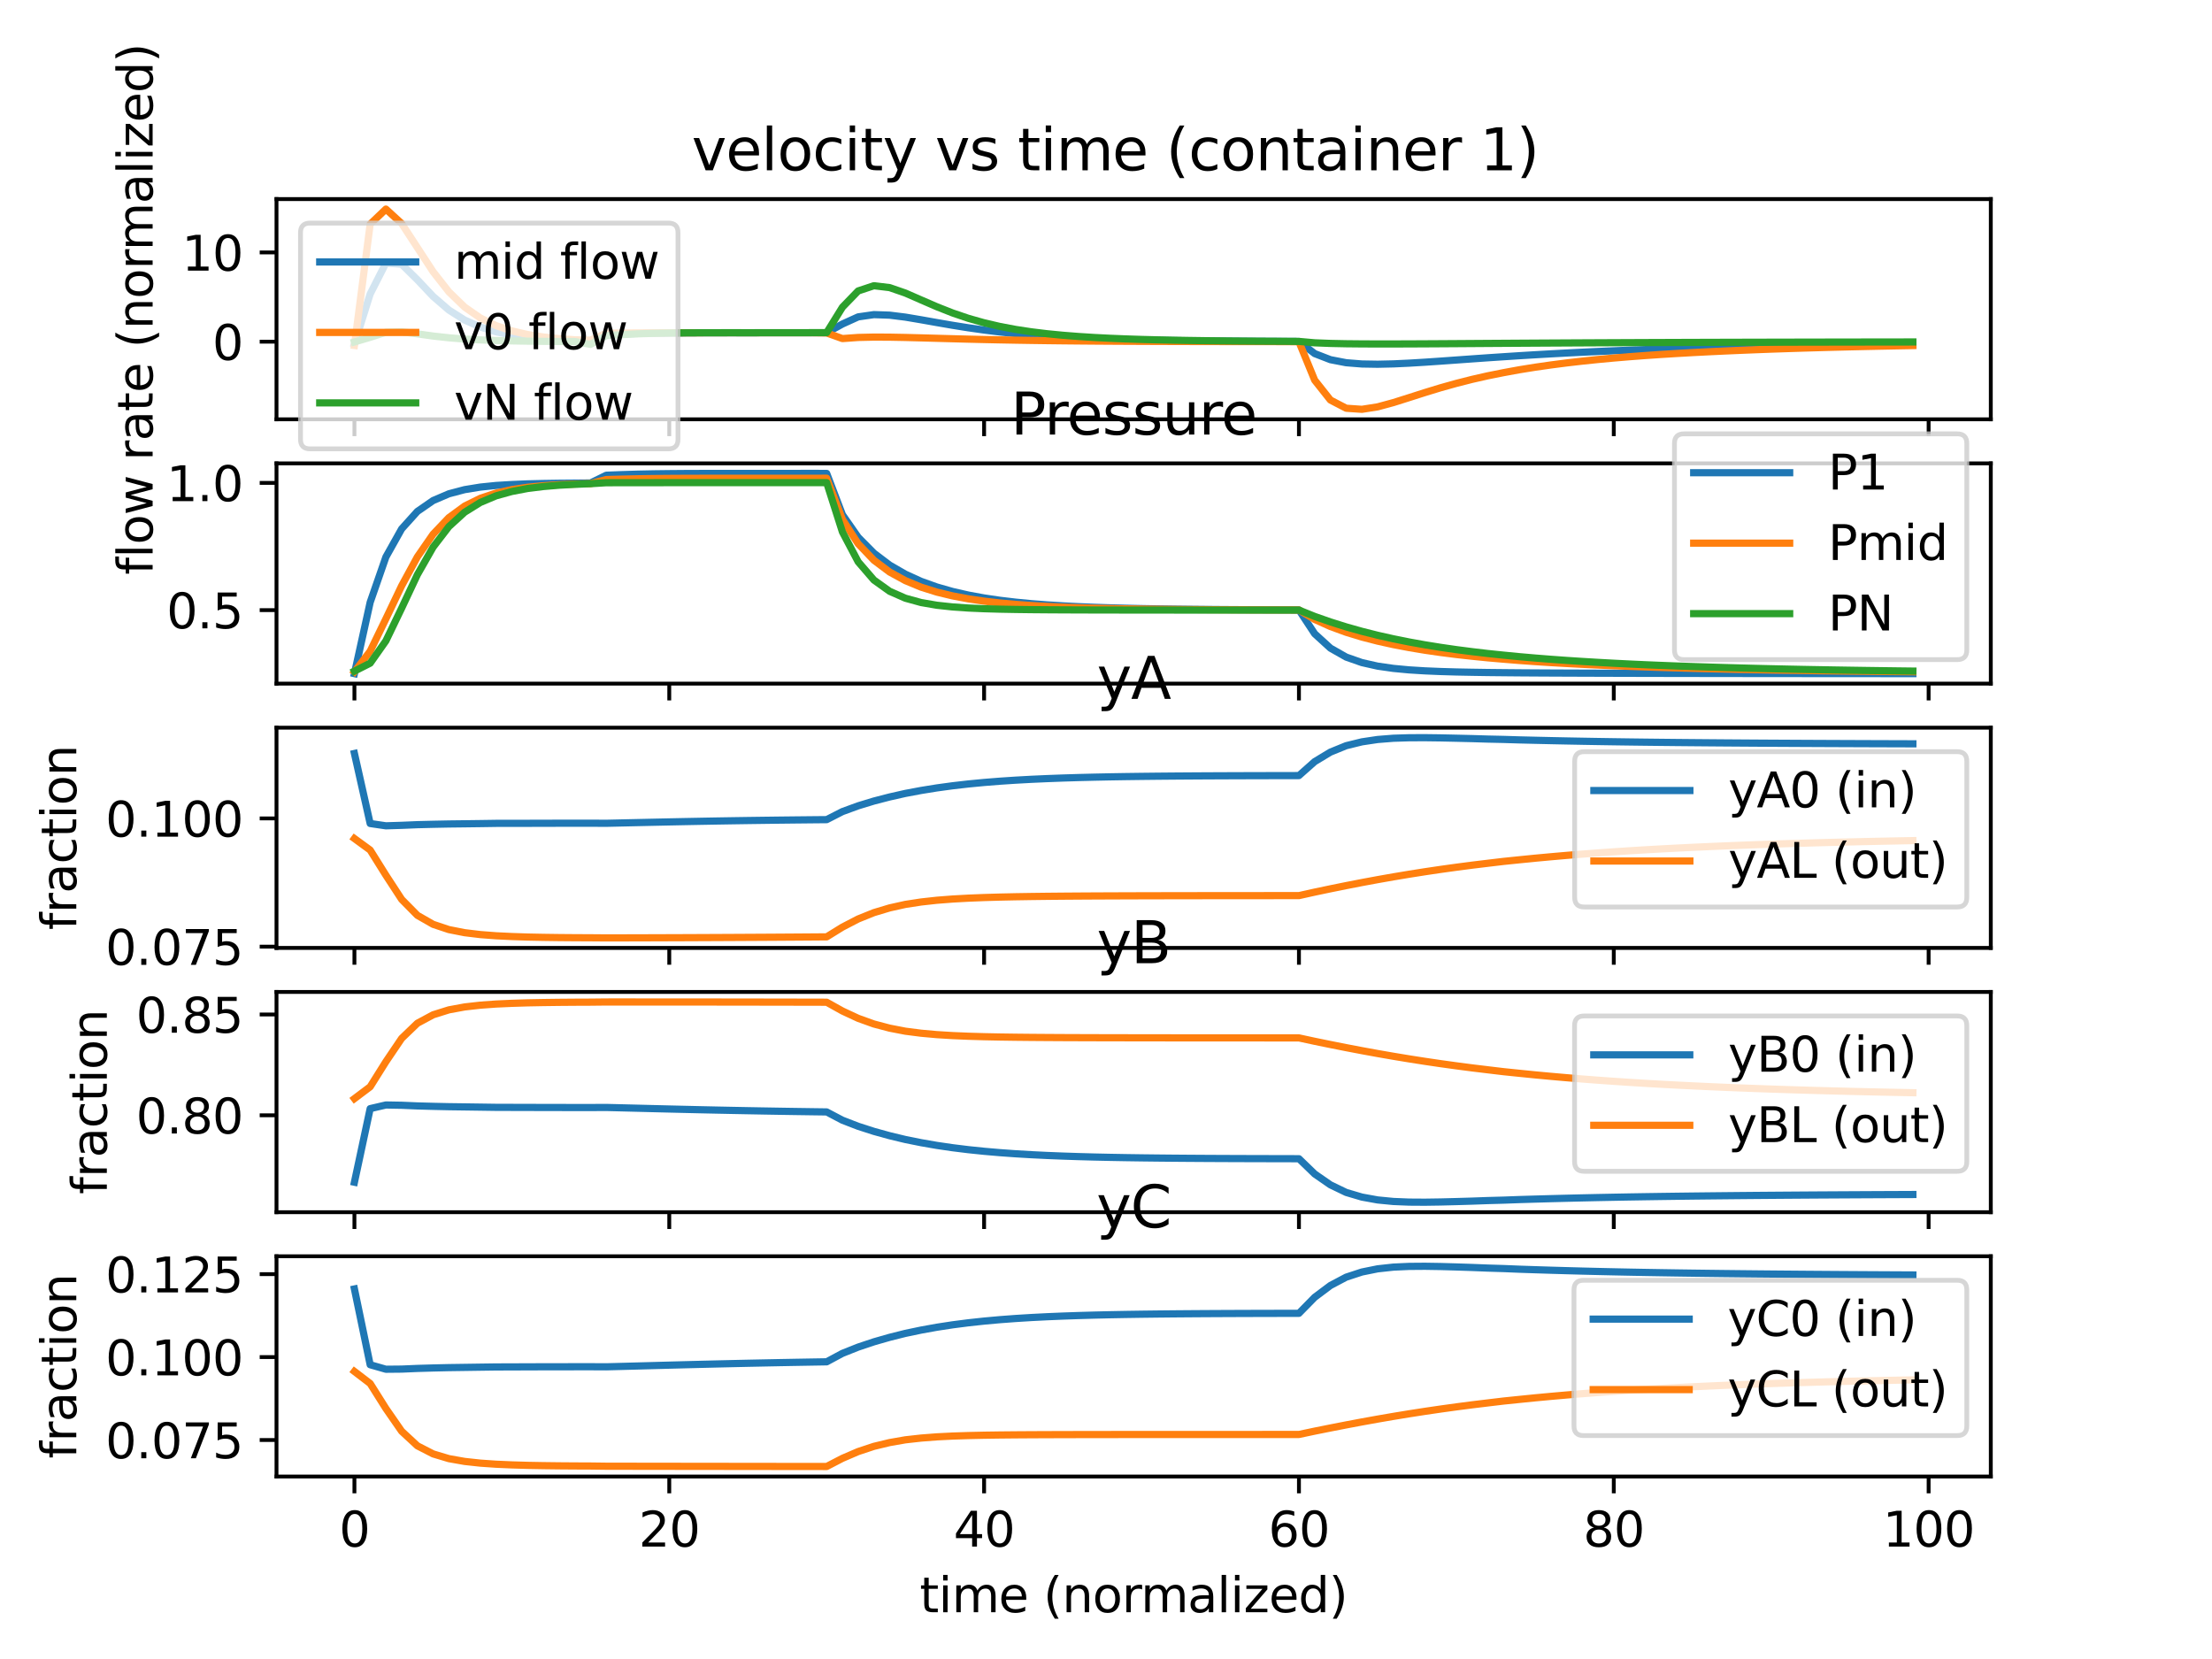 <?xml version="1.0" encoding="utf-8" standalone="no"?>
<!DOCTYPE svg PUBLIC "-//W3C//DTD SVG 1.1//EN"
  "http://www.w3.org/Graphics/SVG/1.1/DTD/svg11.dtd">
<svg xmlns:xlink="http://www.w3.org/1999/xlink" width="460.8pt" height="345.6pt" viewBox="0 0 460.8 345.6" xmlns="http://www.w3.org/2000/svg" version="1.1">
 <defs>
  <style type="text/css">*{stroke-linejoin: round; stroke-linecap: butt}</style>
 </defs>
 <g id="figure_1">
  <g id="patch_1">
   <path d="M 0 345.6 
L 460.8 345.6 
L 460.8 0 
L 0 0 
z
" style="fill: #ffffff"/>
  </g>
  <g id="axes_1">
   <g id="patch_2">
    <path d="M 57.6 87.353 
L 414.72 87.353 
L 414.72 41.472 
L 57.6 41.472 
z
" style="fill: #ffffff"/>
   </g>
   <g id="matplotlib.axis_1">
    <g id="xtick_1">
     <g id="line2d_1">
      <defs>
       <path id="ma030135721" d="M 0 0 
L 0 3.5 
" style="stroke: #000000; stroke-width: 0.8"/>
      </defs>
      <g>
       <use xlink:href="#ma030135721" x="73.833" y="87.353" style="stroke: #000000; stroke-width: 0.8"/>
      </g>
     </g>
    </g>
    <g id="xtick_2">
     <g id="line2d_2">
      <g>
       <use xlink:href="#ma030135721" x="139.42" y="87.353" style="stroke: #000000; stroke-width: 0.8"/>
      </g>
     </g>
    </g>
    <g id="xtick_3">
     <g id="line2d_3">
      <g>
       <use xlink:href="#ma030135721" x="205.006" y="87.353" style="stroke: #000000; stroke-width: 0.8"/>
      </g>
     </g>
    </g>
    <g id="xtick_4">
     <g id="line2d_4">
      <g>
       <use xlink:href="#ma030135721" x="270.593" y="87.353" style="stroke: #000000; stroke-width: 0.8"/>
      </g>
     </g>
    </g>
    <g id="xtick_5">
     <g id="line2d_5">
      <g>
       <use xlink:href="#ma030135721" x="336.18" y="87.353" style="stroke: #000000; stroke-width: 0.8"/>
      </g>
     </g>
    </g>
    <g id="xtick_6">
     <g id="line2d_6">
      <g>
       <use xlink:href="#ma030135721" x="401.767" y="87.353" style="stroke: #000000; stroke-width: 0.8"/>
      </g>
     </g>
    </g>
   </g>
   <g id="matplotlib.axis_2">
    <g id="ytick_1">
     <g id="line2d_7">
      <defs>
       <path id="m19eb9d32a2" d="M 0 0 
L -3.5 0 
" style="stroke: #000000; stroke-width: 0.8"/>
      </defs>
      <g>
       <use xlink:href="#m19eb9d32a2" x="57.6" y="71.178" style="stroke: #000000; stroke-width: 0.8"/>
      </g>
     </g>
     <g id="text_1">
      <!-- 0 -->
      <g transform="translate(44.237 74.978)scale(0.1 -0.1)">
       <defs>
        <path id="DejaVuSans-30" d="M 2034 4250 
Q 1547 4250 1301 3770 
Q 1056 3291 1056 2328 
Q 1056 1369 1301 889 
Q 1547 409 2034 409 
Q 2525 409 2770 889 
Q 3016 1369 3016 2328 
Q 3016 3291 2770 3770 
Q 2525 4250 2034 4250 
z
M 2034 4750 
Q 2819 4750 3233 4129 
Q 3647 3509 3647 2328 
Q 3647 1150 3233 529 
Q 2819 -91 2034 -91 
Q 1250 -91 836 529 
Q 422 1150 422 2328 
Q 422 3509 836 4129 
Q 1250 4750 2034 4750 
z
" transform="scale(0.016)"/>
       </defs>
       <use xlink:href="#DejaVuSans-30"/>
      </g>
     </g>
    </g>
    <g id="ytick_2">
     <g id="line2d_8">
      <g>
       <use xlink:href="#m19eb9d32a2" x="57.6" y="52.583" style="stroke: #000000; stroke-width: 0.8"/>
      </g>
     </g>
     <g id="text_2">
      <!-- 10 -->
      <g transform="translate(37.875 56.382)scale(0.1 -0.1)">
       <defs>
        <path id="DejaVuSans-31" d="M 794 531 
L 1825 531 
L 1825 4091 
L 703 3866 
L 703 4441 
L 1819 4666 
L 2450 4666 
L 2450 531 
L 3481 531 
L 3481 0 
L 794 0 
L 794 531 
z
" transform="scale(0.016)"/>
       </defs>
       <use xlink:href="#DejaVuSans-31"/>
       <use xlink:href="#DejaVuSans-30" x="63.623"/>
      </g>
     </g>
    </g>
    <g id="text_3">
     <!-- flow rate (normalized) -->
     <g transform="translate(31.795 119.73)rotate(-90)scale(0.1 -0.1)">
      <defs>
       <path id="DejaVuSans-66" d="M 2375 4863 
L 2375 4384 
L 1825 4384 
Q 1516 4384 1395 4259 
Q 1275 4134 1275 3809 
L 1275 3500 
L 2222 3500 
L 2222 3053 
L 1275 3053 
L 1275 0 
L 697 0 
L 697 3053 
L 147 3053 
L 147 3500 
L 697 3500 
L 697 3744 
Q 697 4328 969 4595 
Q 1241 4863 1831 4863 
L 2375 4863 
z
" transform="scale(0.016)"/>
       <path id="DejaVuSans-6c" d="M 603 4863 
L 1178 4863 
L 1178 0 
L 603 0 
L 603 4863 
z
" transform="scale(0.016)"/>
       <path id="DejaVuSans-6f" d="M 1959 3097 
Q 1497 3097 1228 2736 
Q 959 2375 959 1747 
Q 959 1119 1226 758 
Q 1494 397 1959 397 
Q 2419 397 2687 759 
Q 2956 1122 2956 1747 
Q 2956 2369 2687 2733 
Q 2419 3097 1959 3097 
z
M 1959 3584 
Q 2709 3584 3137 3096 
Q 3566 2609 3566 1747 
Q 3566 888 3137 398 
Q 2709 -91 1959 -91 
Q 1206 -91 779 398 
Q 353 888 353 1747 
Q 353 2609 779 3096 
Q 1206 3584 1959 3584 
z
" transform="scale(0.016)"/>
       <path id="DejaVuSans-77" d="M 269 3500 
L 844 3500 
L 1563 769 
L 2278 3500 
L 2956 3500 
L 3675 769 
L 4391 3500 
L 4966 3500 
L 4050 0 
L 3372 0 
L 2619 2869 
L 1863 0 
L 1184 0 
L 269 3500 
z
" transform="scale(0.016)"/>
       <path id="DejaVuSans-20" transform="scale(0.016)"/>
       <path id="DejaVuSans-72" d="M 2631 2963 
Q 2534 3019 2420 3045 
Q 2306 3072 2169 3072 
Q 1681 3072 1420 2755 
Q 1159 2438 1159 1844 
L 1159 0 
L 581 0 
L 581 3500 
L 1159 3500 
L 1159 2956 
Q 1341 3275 1631 3429 
Q 1922 3584 2338 3584 
Q 2397 3584 2469 3576 
Q 2541 3569 2628 3553 
L 2631 2963 
z
" transform="scale(0.016)"/>
       <path id="DejaVuSans-61" d="M 2194 1759 
Q 1497 1759 1228 1600 
Q 959 1441 959 1056 
Q 959 750 1161 570 
Q 1363 391 1709 391 
Q 2188 391 2477 730 
Q 2766 1069 2766 1631 
L 2766 1759 
L 2194 1759 
z
M 3341 1997 
L 3341 0 
L 2766 0 
L 2766 531 
Q 2569 213 2275 61 
Q 1981 -91 1556 -91 
Q 1019 -91 701 211 
Q 384 513 384 1019 
Q 384 1609 779 1909 
Q 1175 2209 1959 2209 
L 2766 2209 
L 2766 2266 
Q 2766 2663 2505 2880 
Q 2244 3097 1772 3097 
Q 1472 3097 1187 3025 
Q 903 2953 641 2809 
L 641 3341 
Q 956 3463 1253 3523 
Q 1550 3584 1831 3584 
Q 2591 3584 2966 3190 
Q 3341 2797 3341 1997 
z
" transform="scale(0.016)"/>
       <path id="DejaVuSans-74" d="M 1172 4494 
L 1172 3500 
L 2356 3500 
L 2356 3053 
L 1172 3053 
L 1172 1153 
Q 1172 725 1289 603 
Q 1406 481 1766 481 
L 2356 481 
L 2356 0 
L 1766 0 
Q 1100 0 847 248 
Q 594 497 594 1153 
L 594 3053 
L 172 3053 
L 172 3500 
L 594 3500 
L 594 4494 
L 1172 4494 
z
" transform="scale(0.016)"/>
       <path id="DejaVuSans-65" d="M 3597 1894 
L 3597 1613 
L 953 1613 
Q 991 1019 1311 708 
Q 1631 397 2203 397 
Q 2534 397 2845 478 
Q 3156 559 3463 722 
L 3463 178 
Q 3153 47 2828 -22 
Q 2503 -91 2169 -91 
Q 1331 -91 842 396 
Q 353 884 353 1716 
Q 353 2575 817 3079 
Q 1281 3584 2069 3584 
Q 2775 3584 3186 3129 
Q 3597 2675 3597 1894 
z
M 3022 2063 
Q 3016 2534 2758 2815 
Q 2500 3097 2075 3097 
Q 1594 3097 1305 2825 
Q 1016 2553 972 2059 
L 3022 2063 
z
" transform="scale(0.016)"/>
       <path id="DejaVuSans-28" d="M 1984 4856 
Q 1566 4138 1362 3434 
Q 1159 2731 1159 2009 
Q 1159 1288 1364 580 
Q 1569 -128 1984 -844 
L 1484 -844 
Q 1016 -109 783 600 
Q 550 1309 550 2009 
Q 550 2706 781 3412 
Q 1013 4119 1484 4856 
L 1984 4856 
z
" transform="scale(0.016)"/>
       <path id="DejaVuSans-6e" d="M 3513 2113 
L 3513 0 
L 2938 0 
L 2938 2094 
Q 2938 2591 2744 2837 
Q 2550 3084 2163 3084 
Q 1697 3084 1428 2787 
Q 1159 2491 1159 1978 
L 1159 0 
L 581 0 
L 581 3500 
L 1159 3500 
L 1159 2956 
Q 1366 3272 1645 3428 
Q 1925 3584 2291 3584 
Q 2894 3584 3203 3211 
Q 3513 2838 3513 2113 
z
" transform="scale(0.016)"/>
       <path id="DejaVuSans-6d" d="M 3328 2828 
Q 3544 3216 3844 3400 
Q 4144 3584 4550 3584 
Q 5097 3584 5394 3201 
Q 5691 2819 5691 2113 
L 5691 0 
L 5113 0 
L 5113 2094 
Q 5113 2597 4934 2840 
Q 4756 3084 4391 3084 
Q 3944 3084 3684 2787 
Q 3425 2491 3425 1978 
L 3425 0 
L 2847 0 
L 2847 2094 
Q 2847 2600 2669 2842 
Q 2491 3084 2119 3084 
Q 1678 3084 1418 2786 
Q 1159 2488 1159 1978 
L 1159 0 
L 581 0 
L 581 3500 
L 1159 3500 
L 1159 2956 
Q 1356 3278 1631 3431 
Q 1906 3584 2284 3584 
Q 2666 3584 2933 3390 
Q 3200 3197 3328 2828 
z
" transform="scale(0.016)"/>
       <path id="DejaVuSans-69" d="M 603 3500 
L 1178 3500 
L 1178 0 
L 603 0 
L 603 3500 
z
M 603 4863 
L 1178 4863 
L 1178 4134 
L 603 4134 
L 603 4863 
z
" transform="scale(0.016)"/>
       <path id="DejaVuSans-7a" d="M 353 3500 
L 3084 3500 
L 3084 2975 
L 922 459 
L 3084 459 
L 3084 0 
L 275 0 
L 275 525 
L 2438 3041 
L 353 3041 
L 353 3500 
z
" transform="scale(0.016)"/>
       <path id="DejaVuSans-64" d="M 2906 2969 
L 2906 4863 
L 3481 4863 
L 3481 0 
L 2906 0 
L 2906 525 
Q 2725 213 2448 61 
Q 2172 -91 1784 -91 
Q 1150 -91 751 415 
Q 353 922 353 1747 
Q 353 2572 751 3078 
Q 1150 3584 1784 3584 
Q 2172 3584 2448 3432 
Q 2725 3281 2906 2969 
z
M 947 1747 
Q 947 1113 1208 752 
Q 1469 391 1925 391 
Q 2381 391 2643 752 
Q 2906 1113 2906 1747 
Q 2906 2381 2643 2742 
Q 2381 3103 1925 3103 
Q 1469 3103 1208 2742 
Q 947 2381 947 1747 
z
" transform="scale(0.016)"/>
       <path id="DejaVuSans-29" d="M 513 4856 
L 1013 4856 
Q 1481 4119 1714 3412 
Q 1947 2706 1947 2009 
Q 1947 1309 1714 600 
Q 1481 -109 1013 -844 
L 513 -844 
Q 928 -128 1133 580 
Q 1338 1288 1338 2009 
Q 1338 2731 1133 3434 
Q 928 4138 513 4856 
z
" transform="scale(0.016)"/>
      </defs>
      <use xlink:href="#DejaVuSans-66"/>
      <use xlink:href="#DejaVuSans-6c" x="35.205"/>
      <use xlink:href="#DejaVuSans-6f" x="62.988"/>
      <use xlink:href="#DejaVuSans-77" x="124.17"/>
      <use xlink:href="#DejaVuSans-20" x="205.957"/>
      <use xlink:href="#DejaVuSans-72" x="237.744"/>
      <use xlink:href="#DejaVuSans-61" x="278.857"/>
      <use xlink:href="#DejaVuSans-74" x="340.137"/>
      <use xlink:href="#DejaVuSans-65" x="379.346"/>
      <use xlink:href="#DejaVuSans-20" x="440.869"/>
      <use xlink:href="#DejaVuSans-28" x="472.656"/>
      <use xlink:href="#DejaVuSans-6e" x="511.67"/>
      <use xlink:href="#DejaVuSans-6f" x="575.049"/>
      <use xlink:href="#DejaVuSans-72" x="636.23"/>
      <use xlink:href="#DejaVuSans-6d" x="675.594"/>
      <use xlink:href="#DejaVuSans-61" x="773.006"/>
      <use xlink:href="#DejaVuSans-6c" x="834.285"/>
      <use xlink:href="#DejaVuSans-69" x="862.068"/>
      <use xlink:href="#DejaVuSans-7a" x="889.852"/>
      <use xlink:href="#DejaVuSans-65" x="942.342"/>
      <use xlink:href="#DejaVuSans-64" x="1003.865"/>
      <use xlink:href="#DejaVuSans-29" x="1067.342"/>
     </g>
    </g>
   </g>
   <g id="line2d_9">
    <path d="M 73.833 71.674 
L 77.112 61.238 
L 80.391 54.796 
L 83.671 55.053 
L 86.95 58.284 
L 90.229 61.756 
L 93.509 64.585 
L 96.788 66.669 
L 100.067 68.125 
L 103.347 69.126 
L 106.626 69.802 
L 109.905 70.266 
L 113.185 70.579 
L 116.464 70.793 
L 119.743 70.933 
L 123.023 71.008 
L 126.302 69.717 
L 129.581 69.588 
L 132.861 69.482 
L 136.14 69.413 
L 139.42 69.372 
L 142.699 69.343 
L 145.978 69.33 
L 149.258 69.325 
L 152.537 69.323 
L 155.816 69.324 
L 159.096 69.321 
L 162.375 69.321 
L 165.654 69.319 
L 168.934 69.315 
L 172.213 69.311 
L 175.492 67.5 
L 178.772 66.012 
L 182.051 65.54 
L 185.33 65.654 
L 188.61 66.063 
L 191.889 66.616 
L 195.168 67.198 
L 198.448 67.765 
L 201.727 68.287 
L 205.006 68.752 
L 208.286 69.157 
L 211.565 69.504 
L 214.844 69.796 
L 218.124 70.042 
L 221.403 70.245 
L 224.682 70.414 
L 227.962 70.553 
L 231.241 70.667 
L 234.52 70.76 
L 237.8 70.835 
L 241.079 70.897 
L 244.358 70.948 
L 247.638 70.989 
L 250.917 71.023 
L 254.196 71.051 
L 257.476 71.074 
L 260.755 71.092 
L 264.034 71.107 
L 267.314 71.119 
L 270.593 71.132 
L 273.872 73.659 
L 277.152 74.928 
L 280.431 75.561 
L 283.71 75.823 
L 286.99 75.878 
L 290.269 75.803 
L 293.548 75.651 
L 296.828 75.453 
L 300.107 75.23 
L 303.386 74.996 
L 306.666 74.761 
L 309.945 74.531 
L 313.224 74.313 
L 316.504 74.1 
L 319.783 73.901 
L 323.062 73.714 
L 326.342 73.538 
L 329.621 73.374 
L 332.9 73.221 
L 336.18 73.079 
L 339.459 72.946 
L 342.739 72.823 
L 346.018 72.709 
L 349.297 72.604 
L 352.577 72.506 
L 355.856 72.415 
L 359.135 72.331 
L 362.415 72.253 
L 365.694 72.181 
L 368.973 72.113 
L 372.253 72.05 
L 375.532 71.992 
L 378.811 71.938 
L 382.091 71.887 
L 385.37 71.84 
L 388.649 71.796 
L 391.929 71.755 
L 395.208 71.717 
L 398.487 71.681 
" clip-path="url(#p85d8f44b7d)" style="fill: none; stroke: #1f77b4; stroke-width: 1.5; stroke-linecap: square"/>
   </g>
   <g id="line2d_10">
    <path d="M 73.833 71.97 
L 77.112 46.694 
L 80.391 43.558 
L 83.671 46.562 
L 86.95 51.586 
L 90.229 56.612 
L 93.509 60.795 
L 96.788 63.972 
L 100.067 66.245 
L 103.347 67.836 
L 106.626 68.929 
L 109.905 69.683 
L 113.185 70.198 
L 116.464 70.547 
L 119.743 70.78 
L 123.023 70.856 
L 126.302 69.401 
L 129.581 69.374 
L 132.861 69.353 
L 136.14 69.339 
L 139.42 69.33 
L 142.699 69.324 
L 145.978 69.322 
L 149.258 69.321 
L 152.537 69.32 
L 155.816 69.321 
L 159.096 69.32 
L 162.375 69.32 
L 165.654 69.319 
L 168.934 69.318 
L 172.213 69.357 
L 175.492 70.533 
L 178.772 70.297 
L 182.051 70.223 
L 185.33 70.238 
L 188.61 70.299 
L 191.889 70.384 
L 195.168 70.474 
L 198.448 70.565 
L 201.727 70.651 
L 205.006 70.729 
L 208.286 70.799 
L 211.565 70.86 
L 214.844 70.913 
L 218.124 70.958 
L 221.403 70.996 
L 224.682 71.027 
L 227.962 71.054 
L 231.241 71.076 
L 234.52 71.094 
L 237.8 71.109 
L 241.079 71.122 
L 244.358 71.132 
L 247.638 71.14 
L 250.917 71.147 
L 254.196 71.153 
L 257.476 71.157 
L 260.755 71.161 
L 264.034 71.164 
L 267.314 71.166 
L 270.593 71.191 
L 273.872 79.194 
L 277.152 83.336 
L 280.431 85.042 
L 283.71 85.268 
L 286.99 84.754 
L 290.269 83.865 
L 293.548 82.829 
L 296.828 81.78 
L 300.107 80.779 
L 303.386 79.863 
L 306.666 79.029 
L 309.945 78.285 
L 313.224 77.628 
L 316.504 77.028 
L 319.783 76.5 
L 323.062 76.029 
L 326.342 75.606 
L 329.621 75.228 
L 332.9 74.889 
L 336.18 74.584 
L 339.459 74.309 
L 342.739 74.063 
L 346.018 73.839 
L 349.297 73.638 
L 352.577 73.453 
L 355.856 73.283 
L 359.135 73.128 
L 362.415 72.985 
L 365.694 72.853 
L 368.973 72.731 
L 372.253 72.619 
L 375.532 72.516 
L 378.811 72.422 
L 382.091 72.333 
L 385.37 72.252 
L 388.649 72.178 
L 391.929 72.108 
L 395.208 72.044 
L 398.487 71.984 
" clip-path="url(#p85d8f44b7d)" style="fill: none; stroke: #ff7f0e; stroke-width: 1.5; stroke-linecap: square"/>
   </g>
   <g id="line2d_11">
    <path d="M 73.833 71.237 
L 77.112 70.269 
L 80.391 69.217 
L 83.671 69.119 
L 86.95 69.548 
L 90.229 70.006 
L 93.509 70.37 
L 96.788 70.631 
L 100.067 70.81 
L 103.347 70.932 
L 106.626 71.013 
L 109.905 71.07 
L 113.185 71.107 
L 116.464 71.133 
L 119.743 71.149 
L 123.023 71.735 
L 126.302 69.91 
L 129.581 69.708 
L 132.861 69.545 
L 136.14 69.44 
L 139.42 69.378 
L 142.699 69.335 
L 145.978 69.318 
L 149.258 69.312 
L 152.537 69.309 
L 155.816 69.313 
L 159.096 69.309 
L 162.375 69.309 
L 165.654 69.306 
L 168.934 69.298 
L 172.213 69.291 
L 175.492 63.996 
L 178.772 60.608 
L 182.051 59.52 
L 185.33 59.916 
L 188.61 61.049 
L 191.889 62.484 
L 195.168 63.905 
L 198.448 65.198 
L 201.727 66.312 
L 205.006 67.242 
L 208.286 68.005 
L 211.565 68.624 
L 214.844 69.121 
L 218.124 69.52 
L 221.403 69.84 
L 224.682 70.098 
L 227.962 70.306 
L 231.241 70.471 
L 234.52 70.603 
L 237.8 70.71 
L 241.079 70.795 
L 244.358 70.866 
L 247.638 70.922 
L 250.917 70.97 
L 254.196 71.007 
L 257.476 71.039 
L 260.755 71.063 
L 264.034 71.083 
L 267.314 71.1 
L 270.593 71.121 
L 273.872 71.413 
L 277.152 71.54 
L 280.431 71.608 
L 283.71 71.64 
L 286.99 71.652 
L 290.269 71.651 
L 293.548 71.641 
L 296.828 71.625 
L 300.107 71.606 
L 303.386 71.585 
L 306.666 71.563 
L 309.945 71.541 
L 313.224 71.52 
L 316.504 71.499 
L 319.783 71.479 
L 323.062 71.46 
L 326.342 71.442 
L 329.621 71.425 
L 332.9 71.409 
L 336.18 71.394 
L 339.459 71.38 
L 342.739 71.366 
L 346.018 71.354 
L 349.297 71.342 
L 352.577 71.331 
L 355.856 71.321 
L 359.135 71.312 
L 362.415 71.303 
L 365.694 71.295 
L 368.973 71.287 
L 372.253 71.28 
L 375.532 71.274 
L 378.811 71.267 
L 382.091 71.262 
L 385.37 71.256 
L 388.649 71.251 
L 391.929 71.246 
L 395.208 71.242 
L 398.487 71.238 
" clip-path="url(#p85d8f44b7d)" style="fill: none; stroke: #2ca02c; stroke-width: 1.5; stroke-linecap: square"/>
   </g>
   <g id="patch_3">
    <path d="M 57.6 87.353 
L 57.6 41.472 
" style="fill: none; stroke: #000000; stroke-width: 0.8; stroke-linejoin: miter; stroke-linecap: square"/>
   </g>
   <g id="patch_4">
    <path d="M 414.72 87.353 
L 414.72 41.472 
" style="fill: none; stroke: #000000; stroke-width: 0.8; stroke-linejoin: miter; stroke-linecap: square"/>
   </g>
   <g id="patch_5">
    <path d="M 57.6 87.353 
L 414.72 87.353 
" style="fill: none; stroke: #000000; stroke-width: 0.8; stroke-linejoin: miter; stroke-linecap: square"/>
   </g>
   <g id="patch_6">
    <path d="M 57.6 41.472 
L 414.72 41.472 
" style="fill: none; stroke: #000000; stroke-width: 0.8; stroke-linejoin: miter; stroke-linecap: square"/>
   </g>
   <g id="text_4">
    <!-- velocity vs time (container 1)   -->
    <g transform="translate(144.107 35.472)scale(0.12 -0.12)">
     <defs>
      <path id="DejaVuSans-76" d="M 191 3500 
L 800 3500 
L 1894 563 
L 2988 3500 
L 3597 3500 
L 2284 0 
L 1503 0 
L 191 3500 
z
" transform="scale(0.016)"/>
      <path id="DejaVuSans-63" d="M 3122 3366 
L 3122 2828 
Q 2878 2963 2633 3030 
Q 2388 3097 2138 3097 
Q 1578 3097 1268 2742 
Q 959 2388 959 1747 
Q 959 1106 1268 751 
Q 1578 397 2138 397 
Q 2388 397 2633 464 
Q 2878 531 3122 666 
L 3122 134 
Q 2881 22 2623 -34 
Q 2366 -91 2075 -91 
Q 1284 -91 818 406 
Q 353 903 353 1747 
Q 353 2603 823 3093 
Q 1294 3584 2113 3584 
Q 2378 3584 2631 3529 
Q 2884 3475 3122 3366 
z
" transform="scale(0.016)"/>
      <path id="DejaVuSans-79" d="M 2059 -325 
Q 1816 -950 1584 -1140 
Q 1353 -1331 966 -1331 
L 506 -1331 
L 506 -850 
L 844 -850 
Q 1081 -850 1212 -737 
Q 1344 -625 1503 -206 
L 1606 56 
L 191 3500 
L 800 3500 
L 1894 763 
L 2988 3500 
L 3597 3500 
L 2059 -325 
z
" transform="scale(0.016)"/>
      <path id="DejaVuSans-73" d="M 2834 3397 
L 2834 2853 
Q 2591 2978 2328 3040 
Q 2066 3103 1784 3103 
Q 1356 3103 1142 2972 
Q 928 2841 928 2578 
Q 928 2378 1081 2264 
Q 1234 2150 1697 2047 
L 1894 2003 
Q 2506 1872 2764 1633 
Q 3022 1394 3022 966 
Q 3022 478 2636 193 
Q 2250 -91 1575 -91 
Q 1294 -91 989 -36 
Q 684 19 347 128 
L 347 722 
Q 666 556 975 473 
Q 1284 391 1588 391 
Q 1994 391 2212 530 
Q 2431 669 2431 922 
Q 2431 1156 2273 1281 
Q 2116 1406 1581 1522 
L 1381 1569 
Q 847 1681 609 1914 
Q 372 2147 372 2553 
Q 372 3047 722 3315 
Q 1072 3584 1716 3584 
Q 2034 3584 2315 3537 
Q 2597 3491 2834 3397 
z
" transform="scale(0.016)"/>
     </defs>
     <use xlink:href="#DejaVuSans-76"/>
     <use xlink:href="#DejaVuSans-65" x="59.18"/>
     <use xlink:href="#DejaVuSans-6c" x="120.703"/>
     <use xlink:href="#DejaVuSans-6f" x="148.486"/>
     <use xlink:href="#DejaVuSans-63" x="209.668"/>
     <use xlink:href="#DejaVuSans-69" x="264.648"/>
     <use xlink:href="#DejaVuSans-74" x="292.432"/>
     <use xlink:href="#DejaVuSans-79" x="331.641"/>
     <use xlink:href="#DejaVuSans-20" x="390.82"/>
     <use xlink:href="#DejaVuSans-76" x="422.607"/>
     <use xlink:href="#DejaVuSans-73" x="481.787"/>
     <use xlink:href="#DejaVuSans-20" x="533.887"/>
     <use xlink:href="#DejaVuSans-74" x="565.674"/>
     <use xlink:href="#DejaVuSans-69" x="604.883"/>
     <use xlink:href="#DejaVuSans-6d" x="632.666"/>
     <use xlink:href="#DejaVuSans-65" x="730.078"/>
     <use xlink:href="#DejaVuSans-20" x="791.602"/>
     <use xlink:href="#DejaVuSans-28" x="823.389"/>
     <use xlink:href="#DejaVuSans-63" x="862.402"/>
     <use xlink:href="#DejaVuSans-6f" x="917.383"/>
     <use xlink:href="#DejaVuSans-6e" x="978.564"/>
     <use xlink:href="#DejaVuSans-74" x="1041.943"/>
     <use xlink:href="#DejaVuSans-61" x="1081.152"/>
     <use xlink:href="#DejaVuSans-69" x="1142.432"/>
     <use xlink:href="#DejaVuSans-6e" x="1170.215"/>
     <use xlink:href="#DejaVuSans-65" x="1233.594"/>
     <use xlink:href="#DejaVuSans-72" x="1295.117"/>
     <use xlink:href="#DejaVuSans-20" x="1336.23"/>
     <use xlink:href="#DejaVuSans-31" x="1368.018"/>
     <use xlink:href="#DejaVuSans-29" x="1431.641"/>
     <use xlink:href="#DejaVuSans-20" x="1470.654"/>
     <use xlink:href="#DejaVuSans-20" x="1502.441"/>
    </g>
   </g>
   <g id="legend_1">
    <g id="patch_7">
     <path d="M 64.6 93.506 
L 139.241 93.506 
Q 141.241 93.506 141.241 91.506 
L 141.241 48.472 
Q 141.241 46.472 139.241 46.472 
L 64.6 46.472 
Q 62.6 46.472 62.6 48.472 
L 62.6 91.506 
Q 62.6 93.506 64.6 93.506 
z
" style="fill: #ffffff; opacity: 0.8; stroke: #cccccc; stroke-linejoin: miter"/>
    </g>
    <g id="line2d_12">
     <path d="M 66.6 54.57 
L 76.6 54.57 
L 86.6 54.57 
" style="fill: none; stroke: #1f77b4; stroke-width: 1.5; stroke-linecap: square"/>
    </g>
    <g id="text_5">
     <!-- mid flow -->
     <g transform="translate(94.6 58.07)scale(0.1 -0.1)">
      <use xlink:href="#DejaVuSans-6d"/>
      <use xlink:href="#DejaVuSans-69" x="97.412"/>
      <use xlink:href="#DejaVuSans-64" x="125.195"/>
      <use xlink:href="#DejaVuSans-20" x="188.672"/>
      <use xlink:href="#DejaVuSans-66" x="220.459"/>
      <use xlink:href="#DejaVuSans-6c" x="255.664"/>
      <use xlink:href="#DejaVuSans-6f" x="283.447"/>
      <use xlink:href="#DejaVuSans-77" x="344.629"/>
     </g>
    </g>
    <g id="line2d_13">
     <path d="M 66.6 69.249 
L 76.6 69.249 
L 86.6 69.249 
" style="fill: none; stroke: #ff7f0e; stroke-width: 1.5; stroke-linecap: square"/>
    </g>
    <g id="text_6">
     <!-- v0 flow -->
     <g transform="translate(94.6 72.749)scale(0.1 -0.1)">
      <use xlink:href="#DejaVuSans-76"/>
      <use xlink:href="#DejaVuSans-30" x="59.18"/>
      <use xlink:href="#DejaVuSans-20" x="122.803"/>
      <use xlink:href="#DejaVuSans-66" x="154.59"/>
      <use xlink:href="#DejaVuSans-6c" x="189.795"/>
      <use xlink:href="#DejaVuSans-6f" x="217.578"/>
      <use xlink:href="#DejaVuSans-77" x="278.76"/>
     </g>
    </g>
    <g id="line2d_14">
     <path d="M 66.6 83.927 
L 76.6 83.927 
L 86.6 83.927 
" style="fill: none; stroke: #2ca02c; stroke-width: 1.5; stroke-linecap: square"/>
    </g>
    <g id="text_7">
     <!-- vN flow -->
     <g transform="translate(94.6 87.427)scale(0.1 -0.1)">
      <defs>
       <path id="DejaVuSans-4e" d="M 628 4666 
L 1478 4666 
L 3547 763 
L 3547 4666 
L 4159 4666 
L 4159 0 
L 3309 0 
L 1241 3903 
L 1241 0 
L 628 0 
L 628 4666 
z
" transform="scale(0.016)"/>
      </defs>
      <use xlink:href="#DejaVuSans-76"/>
      <use xlink:href="#DejaVuSans-4e" x="59.18"/>
      <use xlink:href="#DejaVuSans-20" x="133.984"/>
      <use xlink:href="#DejaVuSans-66" x="165.771"/>
      <use xlink:href="#DejaVuSans-6c" x="200.977"/>
      <use xlink:href="#DejaVuSans-6f" x="228.76"/>
      <use xlink:href="#DejaVuSans-77" x="289.941"/>
     </g>
    </g>
   </g>
  </g>
  <g id="axes_2">
   <g id="patch_8">
    <path d="M 57.6 142.411 
L 414.72 142.411 
L 414.72 96.53 
L 57.6 96.53 
z
" style="fill: #ffffff"/>
   </g>
   <g id="matplotlib.axis_3">
    <g id="xtick_7">
     <g id="line2d_15">
      <g>
       <use xlink:href="#ma030135721" x="73.833" y="142.411" style="stroke: #000000; stroke-width: 0.8"/>
      </g>
     </g>
    </g>
    <g id="xtick_8">
     <g id="line2d_16">
      <g>
       <use xlink:href="#ma030135721" x="139.42" y="142.411" style="stroke: #000000; stroke-width: 0.8"/>
      </g>
     </g>
    </g>
    <g id="xtick_9">
     <g id="line2d_17">
      <g>
       <use xlink:href="#ma030135721" x="205.006" y="142.411" style="stroke: #000000; stroke-width: 0.8"/>
      </g>
     </g>
    </g>
    <g id="xtick_10">
     <g id="line2d_18">
      <g>
       <use xlink:href="#ma030135721" x="270.593" y="142.411" style="stroke: #000000; stroke-width: 0.8"/>
      </g>
     </g>
    </g>
    <g id="xtick_11">
     <g id="line2d_19">
      <g>
       <use xlink:href="#ma030135721" x="336.18" y="142.411" style="stroke: #000000; stroke-width: 0.8"/>
      </g>
     </g>
    </g>
    <g id="xtick_12">
     <g id="line2d_20">
      <g>
       <use xlink:href="#ma030135721" x="401.767" y="142.411" style="stroke: #000000; stroke-width: 0.8"/>
      </g>
     </g>
    </g>
   </g>
   <g id="matplotlib.axis_4">
    <g id="ytick_3">
     <g id="line2d_21">
      <g>
       <use xlink:href="#m19eb9d32a2" x="57.6" y="127.097" style="stroke: #000000; stroke-width: 0.8"/>
      </g>
     </g>
     <g id="text_8">
      <!-- 0.5 -->
      <g transform="translate(34.697 130.896)scale(0.1 -0.1)">
       <defs>
        <path id="DejaVuSans-2e" d="M 684 794 
L 1344 794 
L 1344 0 
L 684 0 
L 684 794 
z
" transform="scale(0.016)"/>
        <path id="DejaVuSans-35" d="M 691 4666 
L 3169 4666 
L 3169 4134 
L 1269 4134 
L 1269 2991 
Q 1406 3038 1543 3061 
Q 1681 3084 1819 3084 
Q 2600 3084 3056 2656 
Q 3513 2228 3513 1497 
Q 3513 744 3044 326 
Q 2575 -91 1722 -91 
Q 1428 -91 1123 -41 
Q 819 9 494 109 
L 494 744 
Q 775 591 1075 516 
Q 1375 441 1709 441 
Q 2250 441 2565 725 
Q 2881 1009 2881 1497 
Q 2881 1984 2565 2268 
Q 2250 2553 1709 2553 
Q 1456 2553 1204 2497 
Q 953 2441 691 2322 
L 691 4666 
z
" transform="scale(0.016)"/>
       </defs>
       <use xlink:href="#DejaVuSans-30"/>
       <use xlink:href="#DejaVuSans-2e" x="63.623"/>
       <use xlink:href="#DejaVuSans-35" x="95.41"/>
      </g>
     </g>
    </g>
    <g id="ytick_4">
     <g id="line2d_22">
      <g>
       <use xlink:href="#m19eb9d32a2" x="57.6" y="100.595" style="stroke: #000000; stroke-width: 0.8"/>
      </g>
     </g>
     <g id="text_9">
      <!-- 1.0 -->
      <g transform="translate(34.697 104.394)scale(0.1 -0.1)">
       <use xlink:href="#DejaVuSans-31"/>
       <use xlink:href="#DejaVuSans-2e" x="63.623"/>
       <use xlink:href="#DejaVuSans-30" x="95.41"/>
      </g>
     </g>
    </g>
   </g>
   <g id="line2d_23">
    <path d="M 73.833 140.326 
L 77.112 125.474 
L 80.391 116.03 
L 83.671 110.174 
L 86.95 106.536 
L 90.229 104.271 
L 93.509 102.867 
L 96.788 102 
L 100.067 101.466 
L 103.347 101.131 
L 106.626 100.934 
L 109.905 100.798 
L 113.185 100.721 
L 116.464 100.669 
L 119.743 100.642 
L 123.023 100.611 
L 126.302 98.999 
L 129.581 98.875 
L 132.861 98.774 
L 136.14 98.708 
L 139.42 98.668 
L 142.699 98.641 
L 145.978 98.629 
L 149.258 98.625 
L 152.537 98.623 
L 155.816 98.625 
L 159.096 98.622 
L 162.375 98.622 
L 165.654 98.62 
L 168.934 98.615 
L 172.213 98.621 
L 175.492 107.228 
L 178.772 111.922 
L 182.051 115.237 
L 185.33 117.721 
L 188.61 119.613 
L 191.889 121.108 
L 195.168 122.282 
L 198.448 123.217 
L 201.727 123.965 
L 205.006 124.566 
L 208.286 125.049 
L 211.565 125.438 
L 214.844 125.753 
L 218.124 126.006 
L 221.403 126.211 
L 224.682 126.377 
L 227.962 126.512 
L 231.241 126.62 
L 234.52 126.708 
L 237.8 126.779 
L 241.079 126.837 
L 244.358 126.884 
L 247.638 126.922 
L 250.917 126.954 
L 254.196 126.98 
L 257.476 127.001 
L 260.755 127.017 
L 264.034 127.031 
L 267.314 127.043 
L 270.593 127.059 
L 273.872 132.023 
L 277.152 135.019 
L 280.431 136.882 
L 283.71 138.032 
L 286.99 138.769 
L 290.269 139.241 
L 293.548 139.548 
L 296.828 139.751 
L 300.107 139.888 
L 303.386 139.983 
L 306.666 140.046 
L 309.945 140.097 
L 313.224 140.131 
L 316.504 140.161 
L 319.783 140.183 
L 323.062 140.201 
L 326.342 140.216 
L 329.621 140.228 
L 332.9 140.239 
L 336.18 140.249 
L 339.459 140.258 
L 342.739 140.265 
L 346.018 140.272 
L 349.297 140.278 
L 352.577 140.283 
L 355.856 140.288 
L 359.135 140.292 
L 362.415 140.297 
L 365.694 140.3 
L 368.973 140.304 
L 372.253 140.307 
L 375.532 140.31 
L 378.811 140.313 
L 382.091 140.315 
L 385.37 140.318 
L 388.649 140.32 
L 391.929 140.322 
L 395.208 140.323 
L 398.487 140.325 
" clip-path="url(#p9d744d60a3)" style="fill: none; stroke: #1f77b4; stroke-width: 1.5; stroke-linecap: square"/>
   </g>
   <g id="line2d_24">
    <path d="M 73.833 139.947 
L 77.112 135.655 
L 80.391 128.905 
L 83.671 122.034 
L 86.95 116.003 
L 90.229 111.274 
L 93.509 107.83 
L 96.788 105.429 
L 100.067 103.805 
L 103.347 102.712 
L 106.626 101.996 
L 109.905 101.504 
L 113.185 101.184 
L 116.464 100.967 
L 119.743 100.831 
L 123.023 100.755 
L 126.302 99.896 
L 129.581 99.808 
L 132.861 99.737 
L 136.14 99.691 
L 139.42 99.664 
L 142.699 99.645 
L 145.978 99.637 
L 149.258 99.634 
L 152.537 99.632 
L 155.816 99.634 
L 159.096 99.632 
L 162.375 99.632 
L 165.654 99.631 
L 168.934 99.627 
L 172.213 99.625 
L 175.492 108.204 
L 178.772 113.274 
L 182.051 116.708 
L 185.33 119.167 
L 188.61 120.959 
L 191.889 122.318 
L 195.168 123.348 
L 198.448 124.139 
L 201.727 124.754 
L 205.006 125.233 
L 208.286 125.609 
L 211.565 125.906 
L 214.844 126.141 
L 218.124 126.327 
L 221.403 126.476 
L 224.682 126.595 
L 227.962 126.691 
L 231.241 126.767 
L 234.52 126.829 
L 237.8 126.878 
L 241.079 126.918 
L 244.358 126.951 
L 247.638 126.977 
L 250.917 126.999 
L 254.196 127.017 
L 257.476 127.031 
L 260.755 127.043 
L 264.034 127.052 
L 267.314 127.06 
L 270.593 127.067 
L 273.872 129.041 
L 277.152 130.517 
L 280.431 131.717 
L 283.71 132.716 
L 286.99 133.561 
L 290.269 134.285 
L 293.548 134.911 
L 296.828 135.455 
L 300.107 135.929 
L 303.386 136.346 
L 306.666 136.711 
L 309.945 137.039 
L 313.224 137.323 
L 316.504 137.588 
L 319.783 137.82 
L 323.062 138.03 
L 326.342 138.219 
L 329.621 138.39 
L 332.9 138.545 
L 336.18 138.687 
L 339.459 138.815 
L 342.739 138.931 
L 346.018 139.037 
L 349.297 139.133 
L 352.577 139.222 
L 355.856 139.304 
L 359.135 139.379 
L 362.415 139.448 
L 365.694 139.512 
L 368.973 139.571 
L 372.253 139.626 
L 375.532 139.676 
L 378.811 139.723 
L 382.091 139.766 
L 385.37 139.807 
L 388.649 139.844 
L 391.929 139.878 
L 395.208 139.91 
L 398.487 139.94 
" clip-path="url(#p9d744d60a3)" style="fill: none; stroke: #ff7f0e; stroke-width: 1.5; stroke-linecap: square"/>
   </g>
   <g id="line2d_25">
    <path d="M 73.833 139.808 
L 77.112 138.154 
L 80.391 133.501 
L 83.671 126.685 
L 86.95 119.711 
L 90.229 113.966 
L 93.509 109.702 
L 96.788 106.704 
L 100.067 104.666 
L 103.347 103.289 
L 106.626 102.383 
L 109.905 101.76 
L 113.185 101.352 
L 116.464 101.075 
L 119.743 100.899 
L 123.023 100.762 
L 126.302 100.56 
L 129.581 100.555 
L 132.861 100.55 
L 136.14 100.547 
L 139.42 100.545 
L 142.699 100.544 
L 145.978 100.544 
L 149.258 100.544 
L 152.537 100.544 
L 155.816 100.544 
L 159.096 100.544 
L 162.375 100.544 
L 165.654 100.543 
L 168.934 100.543 
L 172.213 100.543 
L 175.492 110.816 
L 178.772 117.033 
L 182.051 120.833 
L 185.33 123.179 
L 188.61 124.62 
L 191.889 125.522 
L 195.168 126.085 
L 198.448 126.438 
L 201.727 126.663 
L 205.006 126.806 
L 208.286 126.899 
L 211.565 126.959 
L 214.844 126.999 
L 218.124 127.026 
L 221.403 127.045 
L 224.682 127.058 
L 227.962 127.067 
L 231.241 127.073 
L 234.52 127.078 
L 237.8 127.082 
L 241.079 127.085 
L 244.358 127.088 
L 247.638 127.089 
L 250.917 127.091 
L 254.196 127.092 
L 257.476 127.093 
L 260.755 127.093 
L 264.034 127.094 
L 267.314 127.094 
L 270.593 127.094 
L 273.872 128.412 
L 277.152 129.56 
L 280.431 130.591 
L 283.71 131.514 
L 286.99 132.339 
L 290.269 133.075 
L 293.548 133.734 
L 296.828 134.325 
L 300.107 134.853 
L 303.386 135.328 
L 306.666 135.752 
L 309.945 136.138 
L 313.224 136.478 
L 316.504 136.798 
L 319.783 137.081 
L 323.062 137.34 
L 326.342 137.576 
L 329.621 137.79 
L 332.9 137.986 
L 336.18 138.165 
L 339.459 138.328 
L 342.739 138.478 
L 346.018 138.614 
L 349.297 138.739 
L 352.577 138.855 
L 355.856 138.961 
L 359.135 139.059 
L 362.415 139.15 
L 365.694 139.234 
L 368.973 139.311 
L 372.253 139.383 
L 375.532 139.45 
L 378.811 139.511 
L 382.091 139.569 
L 385.37 139.622 
L 388.649 139.671 
L 391.929 139.717 
L 395.208 139.76 
L 398.487 139.799 
" clip-path="url(#p9d744d60a3)" style="fill: none; stroke: #2ca02c; stroke-width: 1.5; stroke-linecap: square"/>
   </g>
   <g id="patch_9">
    <path d="M 57.6 142.411 
L 57.6 96.53 
" style="fill: none; stroke: #000000; stroke-width: 0.8; stroke-linejoin: miter; stroke-linecap: square"/>
   </g>
   <g id="patch_10">
    <path d="M 414.72 142.411 
L 414.72 96.53 
" style="fill: none; stroke: #000000; stroke-width: 0.8; stroke-linejoin: miter; stroke-linecap: square"/>
   </g>
   <g id="patch_11">
    <path d="M 57.6 142.411 
L 414.72 142.411 
" style="fill: none; stroke: #000000; stroke-width: 0.8; stroke-linejoin: miter; stroke-linecap: square"/>
   </g>
   <g id="patch_12">
    <path d="M 57.6 96.53 
L 414.72 96.53 
" style="fill: none; stroke: #000000; stroke-width: 0.8; stroke-linejoin: miter; stroke-linecap: square"/>
   </g>
   <g id="text_10">
    <!-- Pressure -->
    <g transform="translate(210.547 90.53)scale(0.12 -0.12)">
     <defs>
      <path id="DejaVuSans-50" d="M 1259 4147 
L 1259 2394 
L 2053 2394 
Q 2494 2394 2734 2622 
Q 2975 2850 2975 3272 
Q 2975 3691 2734 3919 
Q 2494 4147 2053 4147 
L 1259 4147 
z
M 628 4666 
L 2053 4666 
Q 2838 4666 3239 4311 
Q 3641 3956 3641 3272 
Q 3641 2581 3239 2228 
Q 2838 1875 2053 1875 
L 1259 1875 
L 1259 0 
L 628 0 
L 628 4666 
z
" transform="scale(0.016)"/>
      <path id="DejaVuSans-75" d="M 544 1381 
L 544 3500 
L 1119 3500 
L 1119 1403 
Q 1119 906 1312 657 
Q 1506 409 1894 409 
Q 2359 409 2629 706 
Q 2900 1003 2900 1516 
L 2900 3500 
L 3475 3500 
L 3475 0 
L 2900 0 
L 2900 538 
Q 2691 219 2414 64 
Q 2138 -91 1772 -91 
Q 1169 -91 856 284 
Q 544 659 544 1381 
z
M 1991 3584 
L 1991 3584 
z
" transform="scale(0.016)"/>
     </defs>
     <use xlink:href="#DejaVuSans-50"/>
     <use xlink:href="#DejaVuSans-72" x="58.553"/>
     <use xlink:href="#DejaVuSans-65" x="97.416"/>
     <use xlink:href="#DejaVuSans-73" x="158.939"/>
     <use xlink:href="#DejaVuSans-73" x="211.039"/>
     <use xlink:href="#DejaVuSans-75" x="263.139"/>
     <use xlink:href="#DejaVuSans-72" x="326.518"/>
     <use xlink:href="#DejaVuSans-65" x="365.381"/>
    </g>
   </g>
   <g id="legend_2">
    <g id="patch_13">
     <path d="M 350.823 137.411 
L 407.72 137.411 
Q 409.72 137.411 409.72 135.411 
L 409.72 92.377 
Q 409.72 90.377 407.72 90.377 
L 350.823 90.377 
Q 348.823 90.377 348.823 92.377 
L 348.823 135.411 
Q 348.823 137.411 350.823 137.411 
z
" style="fill: #ffffff; opacity: 0.8; stroke: #cccccc; stroke-linejoin: miter"/>
    </g>
    <g id="line2d_26">
     <path d="M 352.823 98.475 
L 362.823 98.475 
L 372.823 98.475 
" style="fill: none; stroke: #1f77b4; stroke-width: 1.5; stroke-linecap: square"/>
    </g>
    <g id="text_11">
     <!-- P1 -->
     <g transform="translate(380.823 101.975)scale(0.1 -0.1)">
      <use xlink:href="#DejaVuSans-50"/>
      <use xlink:href="#DejaVuSans-31" x="60.303"/>
     </g>
    </g>
    <g id="line2d_27">
     <path d="M 352.823 113.153 
L 362.823 113.153 
L 372.823 113.153 
" style="fill: none; stroke: #ff7f0e; stroke-width: 1.5; stroke-linecap: square"/>
    </g>
    <g id="text_12">
     <!-- Pmid -->
     <g transform="translate(380.823 116.653)scale(0.1 -0.1)">
      <use xlink:href="#DejaVuSans-50"/>
      <use xlink:href="#DejaVuSans-6d" x="60.303"/>
      <use xlink:href="#DejaVuSans-69" x="157.715"/>
      <use xlink:href="#DejaVuSans-64" x="185.498"/>
     </g>
    </g>
    <g id="line2d_28">
     <path d="M 352.823 127.831 
L 362.823 127.831 
L 372.823 127.831 
" style="fill: none; stroke: #2ca02c; stroke-width: 1.5; stroke-linecap: square"/>
    </g>
    <g id="text_13">
     <!-- PN -->
     <g transform="translate(380.823 131.331)scale(0.1 -0.1)">
      <use xlink:href="#DejaVuSans-50"/>
      <use xlink:href="#DejaVuSans-4e" x="60.303"/>
     </g>
    </g>
   </g>
  </g>
  <g id="axes_3">
   <g id="patch_14">
    <path d="M 57.6 197.469 
L 414.72 197.469 
L 414.72 151.587 
L 57.6 151.587 
z
" style="fill: #ffffff"/>
   </g>
   <g id="matplotlib.axis_5">
    <g id="xtick_13">
     <g id="line2d_29">
      <g>
       <use xlink:href="#ma030135721" x="73.833" y="197.469" style="stroke: #000000; stroke-width: 0.8"/>
      </g>
     </g>
    </g>
    <g id="xtick_14">
     <g id="line2d_30">
      <g>
       <use xlink:href="#ma030135721" x="139.42" y="197.469" style="stroke: #000000; stroke-width: 0.8"/>
      </g>
     </g>
    </g>
    <g id="xtick_15">
     <g id="line2d_31">
      <g>
       <use xlink:href="#ma030135721" x="205.006" y="197.469" style="stroke: #000000; stroke-width: 0.8"/>
      </g>
     </g>
    </g>
    <g id="xtick_16">
     <g id="line2d_32">
      <g>
       <use xlink:href="#ma030135721" x="270.593" y="197.469" style="stroke: #000000; stroke-width: 0.8"/>
      </g>
     </g>
    </g>
    <g id="xtick_17">
     <g id="line2d_33">
      <g>
       <use xlink:href="#ma030135721" x="336.18" y="197.469" style="stroke: #000000; stroke-width: 0.8"/>
      </g>
     </g>
    </g>
    <g id="xtick_18">
     <g id="line2d_34">
      <g>
       <use xlink:href="#ma030135721" x="401.767" y="197.469" style="stroke: #000000; stroke-width: 0.8"/>
      </g>
     </g>
    </g>
   </g>
   <g id="matplotlib.axis_6">
    <g id="ytick_5">
     <g id="line2d_35">
      <g>
       <use xlink:href="#m19eb9d32a2" x="57.6" y="197.199" style="stroke: #000000; stroke-width: 0.8"/>
      </g>
     </g>
     <g id="text_14">
      <!-- 0.075 -->
      <g transform="translate(21.972 200.998)scale(0.1 -0.1)">
       <defs>
        <path id="DejaVuSans-37" d="M 525 4666 
L 3525 4666 
L 3525 4397 
L 1831 0 
L 1172 0 
L 2766 4134 
L 525 4134 
L 525 4666 
z
" transform="scale(0.016)"/>
       </defs>
       <use xlink:href="#DejaVuSans-30"/>
       <use xlink:href="#DejaVuSans-2e" x="63.623"/>
       <use xlink:href="#DejaVuSans-30" x="95.41"/>
       <use xlink:href="#DejaVuSans-37" x="159.033"/>
       <use xlink:href="#DejaVuSans-35" x="222.656"/>
      </g>
     </g>
    </g>
    <g id="ytick_6">
     <g id="line2d_36">
      <g>
       <use xlink:href="#m19eb9d32a2" x="57.6" y="170.492" style="stroke: #000000; stroke-width: 0.8"/>
      </g>
     </g>
     <g id="text_15">
      <!-- 0.100 -->
      <g transform="translate(21.972 174.291)scale(0.1 -0.1)">
       <use xlink:href="#DejaVuSans-30"/>
       <use xlink:href="#DejaVuSans-2e" x="63.623"/>
       <use xlink:href="#DejaVuSans-31" x="95.41"/>
       <use xlink:href="#DejaVuSans-30" x="159.033"/>
       <use xlink:href="#DejaVuSans-30" x="222.656"/>
      </g>
     </g>
    </g>
    <g id="text_16">
     <!-- fraction -->
     <g transform="translate(15.892 193.734)rotate(-90)scale(0.1 -0.1)">
      <use xlink:href="#DejaVuSans-66"/>
      <use xlink:href="#DejaVuSans-72" x="35.205"/>
      <use xlink:href="#DejaVuSans-61" x="76.318"/>
      <use xlink:href="#DejaVuSans-63" x="137.598"/>
      <use xlink:href="#DejaVuSans-74" x="192.578"/>
      <use xlink:href="#DejaVuSans-69" x="231.787"/>
      <use xlink:href="#DejaVuSans-6f" x="259.57"/>
      <use xlink:href="#DejaVuSans-6e" x="320.752"/>
     </g>
    </g>
   </g>
   <g id="line2d_37">
    <path d="M 73.833 156.961 
L 77.112 171.551 
L 80.391 172.032 
L 83.671 171.931 
L 86.95 171.794 
L 90.229 171.714 
L 93.509 171.65 
L 96.788 171.612 
L 100.067 171.57 
L 103.347 171.521 
L 106.626 171.512 
L 109.905 171.512 
L 113.185 171.502 
L 116.464 171.495 
L 119.743 171.491 
L 123.023 171.489 
L 126.302 171.506 
L 129.581 171.433 
L 132.861 171.36 
L 136.14 171.288 
L 139.42 171.218 
L 142.699 171.152 
L 145.978 171.09 
L 149.258 171.032 
L 152.537 170.979 
L 155.816 170.93 
L 159.096 170.886 
L 162.375 170.845 
L 165.654 170.809 
L 168.934 170.776 
L 172.213 170.746 
L 175.492 169.07 
L 178.772 167.869 
L 182.051 166.87 
L 185.33 166.021 
L 188.61 165.283 
L 191.889 164.667 
L 195.168 164.137 
L 198.448 163.69 
L 201.727 163.314 
L 205.006 163 
L 208.286 162.738 
L 211.565 162.522 
L 214.844 162.343 
L 218.124 162.197 
L 221.403 162.076 
L 224.682 161.977 
L 227.962 161.896 
L 231.241 161.83 
L 234.52 161.777 
L 237.8 161.734 
L 241.079 161.699 
L 244.358 161.67 
L 247.638 161.647 
L 250.917 161.627 
L 254.196 161.612 
L 257.476 161.599 
L 260.755 161.589 
L 264.034 161.581 
L 267.314 161.574 
L 270.593 161.568 
L 273.872 158.661 
L 277.152 156.68 
L 280.431 155.343 
L 283.71 154.539 
L 286.99 154.049 
L 290.269 153.789 
L 293.548 153.686 
L 296.828 153.673 
L 300.107 153.715 
L 303.386 153.786 
L 306.666 153.864 
L 309.945 153.962 
L 313.224 154.034 
L 316.504 154.133 
L 319.783 154.211 
L 323.062 154.285 
L 326.342 154.353 
L 329.621 154.414 
L 332.9 154.47 
L 336.18 154.521 
L 339.459 154.566 
L 342.739 154.607 
L 346.018 154.644 
L 349.297 154.678 
L 352.577 154.708 
L 355.856 154.736 
L 359.135 154.762 
L 362.415 154.785 
L 365.694 154.807 
L 368.973 154.827 
L 372.253 154.845 
L 375.532 154.862 
L 378.811 154.878 
L 382.091 154.892 
L 385.37 154.905 
L 388.649 154.918 
L 391.929 154.929 
L 395.208 154.94 
L 398.487 154.95 
" clip-path="url(#p4794f79f23)" style="fill: none; stroke: #1f77b4; stroke-width: 1.5; stroke-linecap: square"/>
   </g>
   <g id="line2d_38">
    <path d="M 73.833 174.684 
L 77.112 177.081 
L 80.391 182.326 
L 83.671 187.355 
L 86.95 190.681 
L 90.229 192.555 
L 93.509 193.65 
L 96.788 194.295 
L 100.067 194.69 
L 103.347 194.941 
L 106.626 195.097 
L 109.905 195.204 
L 113.185 195.27 
L 116.464 195.315 
L 119.743 195.342 
L 123.023 195.357 
L 126.302 195.383 
L 129.581 195.376 
L 132.861 195.368 
L 136.14 195.358 
L 139.42 195.347 
L 142.699 195.335 
L 145.978 195.321 
L 149.258 195.306 
L 152.537 195.29 
L 155.816 195.272 
L 159.096 195.254 
L 162.375 195.234 
L 165.654 195.212 
L 168.934 195.189 
L 172.213 195.165 
L 175.492 193.138 
L 178.772 191.438 
L 182.051 190.117 
L 185.33 189.134 
L 188.61 188.402 
L 191.889 187.9 
L 195.168 187.538 
L 198.448 187.283 
L 201.727 187.103 
L 205.006 186.973 
L 208.286 186.879 
L 211.565 186.81 
L 214.844 186.758 
L 218.124 186.718 
L 221.403 186.688 
L 224.682 186.664 
L 227.962 186.645 
L 231.241 186.631 
L 234.52 186.619 
L 237.8 186.609 
L 241.079 186.602 
L 244.358 186.595 
L 247.638 186.59 
L 250.917 186.586 
L 254.196 186.583 
L 257.476 186.58 
L 260.755 186.577 
L 264.034 186.575 
L 267.314 186.573 
L 270.593 186.572 
L 273.872 185.844 
L 277.152 185.155 
L 280.431 184.489 
L 283.71 183.851 
L 286.99 183.243 
L 290.269 182.665 
L 293.548 182.117 
L 296.828 181.6 
L 300.107 181.114 
L 303.386 180.659 
L 306.666 180.23 
L 309.945 179.834 
L 313.224 179.445 
L 316.504 179.108 
L 319.783 178.78 
L 323.062 178.478 
L 326.342 178.192 
L 329.621 177.926 
L 332.9 177.678 
L 336.18 177.447 
L 339.459 177.232 
L 342.739 177.033 
L 346.018 176.847 
L 349.297 176.675 
L 352.577 176.514 
L 355.856 176.364 
L 359.135 176.224 
L 362.415 176.092 
L 365.694 175.97 
L 368.973 175.855 
L 372.253 175.748 
L 375.532 175.649 
L 378.811 175.556 
L 382.091 175.47 
L 385.37 175.389 
L 388.649 175.313 
L 391.929 175.242 
L 395.208 175.175 
L 398.487 175.113 
" clip-path="url(#p4794f79f23)" style="fill: none; stroke: #ff7f0e; stroke-width: 1.5; stroke-linecap: square"/>
   </g>
   <g id="patch_15">
    <path d="M 57.6 197.469 
L 57.6 151.587 
" style="fill: none; stroke: #000000; stroke-width: 0.8; stroke-linejoin: miter; stroke-linecap: square"/>
   </g>
   <g id="patch_16">
    <path d="M 414.72 197.469 
L 414.72 151.587 
" style="fill: none; stroke: #000000; stroke-width: 0.8; stroke-linejoin: miter; stroke-linecap: square"/>
   </g>
   <g id="patch_17">
    <path d="M 57.6 197.469 
L 414.72 197.469 
" style="fill: none; stroke: #000000; stroke-width: 0.8; stroke-linejoin: miter; stroke-linecap: square"/>
   </g>
   <g id="patch_18">
    <path d="M 57.6 151.587 
L 414.72 151.587 
" style="fill: none; stroke: #000000; stroke-width: 0.8; stroke-linejoin: miter; stroke-linecap: square"/>
   </g>
   <g id="text_17">
    <!-- yA -->
    <g transform="translate(228.504 145.587)scale(0.12 -0.12)">
     <defs>
      <path id="DejaVuSans-41" d="M 2188 4044 
L 1331 1722 
L 3047 1722 
L 2188 4044 
z
M 1831 4666 
L 2547 4666 
L 4325 0 
L 3669 0 
L 3244 1197 
L 1141 1197 
L 716 0 
L 50 0 
L 1831 4666 
z
" transform="scale(0.016)"/>
     </defs>
     <use xlink:href="#DejaVuSans-79"/>
     <use xlink:href="#DejaVuSans-41" x="59.18"/>
    </g>
   </g>
   <g id="legend_3">
    <g id="patch_19">
     <path d="M 330.031 188.944 
L 407.72 188.944 
Q 409.72 188.944 409.72 186.944 
L 409.72 158.587 
Q 409.72 156.587 407.72 156.587 
L 330.031 156.587 
Q 328.031 156.587 328.031 158.587 
L 328.031 186.944 
Q 328.031 188.944 330.031 188.944 
z
" style="fill: #ffffff; opacity: 0.8; stroke: #cccccc; stroke-linejoin: miter"/>
    </g>
    <g id="line2d_39">
     <path d="M 332.031 164.686 
L 342.031 164.686 
L 352.031 164.686 
" style="fill: none; stroke: #1f77b4; stroke-width: 1.5; stroke-linecap: square"/>
    </g>
    <g id="text_18">
     <!-- yA0 (in) -->
     <g transform="translate(360.031 168.186)scale(0.1 -0.1)">
      <use xlink:href="#DejaVuSans-79"/>
      <use xlink:href="#DejaVuSans-41" x="59.18"/>
      <use xlink:href="#DejaVuSans-30" x="127.588"/>
      <use xlink:href="#DejaVuSans-20" x="191.211"/>
      <use xlink:href="#DejaVuSans-28" x="222.998"/>
      <use xlink:href="#DejaVuSans-69" x="262.012"/>
      <use xlink:href="#DejaVuSans-6e" x="289.795"/>
      <use xlink:href="#DejaVuSans-29" x="353.174"/>
     </g>
    </g>
    <g id="line2d_40">
     <path d="M 332.031 179.364 
L 342.031 179.364 
L 352.031 179.364 
" style="fill: none; stroke: #ff7f0e; stroke-width: 1.5; stroke-linecap: square"/>
    </g>
    <g id="text_19">
     <!-- yAL (out) -->
     <g transform="translate(360.031 182.864)scale(0.1 -0.1)">
      <defs>
       <path id="DejaVuSans-4c" d="M 628 4666 
L 1259 4666 
L 1259 531 
L 3531 531 
L 3531 0 
L 628 0 
L 628 4666 
z
" transform="scale(0.016)"/>
      </defs>
      <use xlink:href="#DejaVuSans-79"/>
      <use xlink:href="#DejaVuSans-41" x="59.18"/>
      <use xlink:href="#DejaVuSans-4c" x="127.588"/>
      <use xlink:href="#DejaVuSans-20" x="183.301"/>
      <use xlink:href="#DejaVuSans-28" x="215.088"/>
      <use xlink:href="#DejaVuSans-6f" x="254.102"/>
      <use xlink:href="#DejaVuSans-75" x="315.283"/>
      <use xlink:href="#DejaVuSans-74" x="378.662"/>
      <use xlink:href="#DejaVuSans-29" x="417.871"/>
     </g>
    </g>
   </g>
  </g>
  <g id="axes_4">
   <g id="patch_20">
    <path d="M 57.6 252.526 
L 414.72 252.526 
L 414.72 206.645 
L 57.6 206.645 
z
" style="fill: #ffffff"/>
   </g>
   <g id="matplotlib.axis_7">
    <g id="xtick_19">
     <g id="line2d_41">
      <g>
       <use xlink:href="#ma030135721" x="73.833" y="252.526" style="stroke: #000000; stroke-width: 0.8"/>
      </g>
     </g>
    </g>
    <g id="xtick_20">
     <g id="line2d_42">
      <g>
       <use xlink:href="#ma030135721" x="139.42" y="252.526" style="stroke: #000000; stroke-width: 0.8"/>
      </g>
     </g>
    </g>
    <g id="xtick_21">
     <g id="line2d_43">
      <g>
       <use xlink:href="#ma030135721" x="205.006" y="252.526" style="stroke: #000000; stroke-width: 0.8"/>
      </g>
     </g>
    </g>
    <g id="xtick_22">
     <g id="line2d_44">
      <g>
       <use xlink:href="#ma030135721" x="270.593" y="252.526" style="stroke: #000000; stroke-width: 0.8"/>
      </g>
     </g>
    </g>
    <g id="xtick_23">
     <g id="line2d_45">
      <g>
       <use xlink:href="#ma030135721" x="336.18" y="252.526" style="stroke: #000000; stroke-width: 0.8"/>
      </g>
     </g>
    </g>
    <g id="xtick_24">
     <g id="line2d_46">
      <g>
       <use xlink:href="#ma030135721" x="401.767" y="252.526" style="stroke: #000000; stroke-width: 0.8"/>
      </g>
     </g>
    </g>
   </g>
   <g id="matplotlib.axis_8">
    <g id="ytick_7">
     <g id="line2d_47">
      <g>
       <use xlink:href="#m19eb9d32a2" x="57.6" y="232.331" style="stroke: #000000; stroke-width: 0.8"/>
      </g>
     </g>
     <g id="text_20">
      <!-- 0.80 -->
      <g transform="translate(28.334 236.13)scale(0.1 -0.1)">
       <defs>
        <path id="DejaVuSans-38" d="M 2034 2216 
Q 1584 2216 1326 1975 
Q 1069 1734 1069 1313 
Q 1069 891 1326 650 
Q 1584 409 2034 409 
Q 2484 409 2743 651 
Q 3003 894 3003 1313 
Q 3003 1734 2745 1975 
Q 2488 2216 2034 2216 
z
M 1403 2484 
Q 997 2584 770 2862 
Q 544 3141 544 3541 
Q 544 4100 942 4425 
Q 1341 4750 2034 4750 
Q 2731 4750 3128 4425 
Q 3525 4100 3525 3541 
Q 3525 3141 3298 2862 
Q 3072 2584 2669 2484 
Q 3125 2378 3379 2068 
Q 3634 1759 3634 1313 
Q 3634 634 3220 271 
Q 2806 -91 2034 -91 
Q 1263 -91 848 271 
Q 434 634 434 1313 
Q 434 1759 690 2068 
Q 947 2378 1403 2484 
z
M 1172 3481 
Q 1172 3119 1398 2916 
Q 1625 2713 2034 2713 
Q 2441 2713 2670 2916 
Q 2900 3119 2900 3481 
Q 2900 3844 2670 4047 
Q 2441 4250 2034 4250 
Q 1625 4250 1398 4047 
Q 1172 3844 1172 3481 
z
" transform="scale(0.016)"/>
       </defs>
       <use xlink:href="#DejaVuSans-30"/>
       <use xlink:href="#DejaVuSans-2e" x="63.623"/>
       <use xlink:href="#DejaVuSans-38" x="95.41"/>
       <use xlink:href="#DejaVuSans-30" x="159.033"/>
      </g>
     </g>
    </g>
    <g id="ytick_8">
     <g id="line2d_48">
      <g>
       <use xlink:href="#m19eb9d32a2" x="57.6" y="211.333" style="stroke: #000000; stroke-width: 0.8"/>
      </g>
     </g>
     <g id="text_21">
      <!-- 0.85 -->
      <g transform="translate(28.334 215.132)scale(0.1 -0.1)">
       <use xlink:href="#DejaVuSans-30"/>
       <use xlink:href="#DejaVuSans-2e" x="63.623"/>
       <use xlink:href="#DejaVuSans-38" x="95.41"/>
       <use xlink:href="#DejaVuSans-35" x="159.033"/>
      </g>
     </g>
    </g>
    <g id="text_22">
     <!-- fraction -->
     <g transform="translate(22.255 248.792)rotate(-90)scale(0.1 -0.1)">
      <use xlink:href="#DejaVuSans-66"/>
      <use xlink:href="#DejaVuSans-72" x="35.205"/>
      <use xlink:href="#DejaVuSans-61" x="76.318"/>
      <use xlink:href="#DejaVuSans-63" x="137.598"/>
      <use xlink:href="#DejaVuSans-74" x="192.578"/>
      <use xlink:href="#DejaVuSans-69" x="231.787"/>
      <use xlink:href="#DejaVuSans-6f" x="259.57"/>
      <use xlink:href="#DejaVuSans-6e" x="320.752"/>
     </g>
    </g>
   </g>
   <g id="line2d_49">
    <path d="M 73.833 246.277 
L 77.112 230.948 
L 80.391 230.188 
L 83.671 230.246 
L 86.95 230.385 
L 90.229 230.473 
L 93.509 230.544 
L 96.788 230.587 
L 100.067 230.633 
L 103.347 230.68 
L 106.626 230.689 
L 109.905 230.696 
L 113.185 230.707 
L 116.464 230.712 
L 119.743 230.717 
L 123.023 230.719 
L 126.302 230.703 
L 129.581 230.783 
L 132.861 230.864 
L 136.14 230.946 
L 139.42 231.026 
L 142.699 231.103 
L 145.978 231.178 
L 149.258 231.249 
L 152.537 231.315 
L 155.816 231.378 
L 159.096 231.437 
L 162.375 231.492 
L 165.654 231.543 
L 168.934 231.59 
L 172.213 231.634 
L 175.492 233.363 
L 178.772 234.628 
L 182.051 235.687 
L 185.33 236.592 
L 188.61 237.382 
L 191.889 238.041 
L 195.168 238.611 
L 198.448 239.092 
L 201.727 239.496 
L 205.006 239.835 
L 208.286 240.117 
L 211.565 240.352 
L 214.844 240.544 
L 218.124 240.703 
L 221.403 240.833 
L 224.682 240.94 
L 227.962 241.028 
L 231.241 241.098 
L 234.52 241.156 
L 237.8 241.203 
L 241.079 241.24 
L 244.358 241.272 
L 247.638 241.297 
L 250.917 241.318 
L 254.196 241.335 
L 257.476 241.348 
L 260.755 241.359 
L 264.034 241.367 
L 267.314 241.375 
L 270.593 241.382 
L 273.872 244.555 
L 277.152 246.826 
L 280.431 248.406 
L 283.71 249.374 
L 286.99 249.97 
L 290.269 250.289 
L 293.548 250.42 
L 296.828 250.441 
L 300.107 250.393 
L 303.386 250.31 
L 306.666 250.215 
L 309.945 250.098 
L 313.224 250.01 
L 316.504 249.89 
L 319.783 249.793 
L 323.062 249.702 
L 326.342 249.618 
L 329.621 249.541 
L 332.9 249.47 
L 336.18 249.406 
L 339.459 249.347 
L 342.739 249.294 
L 346.018 249.246 
L 349.297 249.202 
L 352.577 249.162 
L 355.856 249.126 
L 359.135 249.092 
L 362.415 249.06 
L 365.694 249.031 
L 368.973 249.005 
L 372.253 248.98 
L 375.532 248.957 
L 378.811 248.936 
L 382.091 248.917 
L 385.37 248.899 
L 388.649 248.882 
L 391.929 248.866 
L 395.208 248.852 
L 398.487 248.838 
" clip-path="url(#pda82553806)" style="fill: none; stroke: #1f77b4; stroke-width: 1.5; stroke-linecap: square"/>
   </g>
   <g id="line2d_50">
    <path d="M 73.833 228.863 
L 77.112 226.397 
L 80.391 221.169 
L 83.671 216.316 
L 86.95 213.161 
L 90.229 211.4 
L 93.509 210.372 
L 96.788 209.766 
L 100.067 209.394 
L 103.347 209.158 
L 106.626 209.011 
L 109.905 208.91 
L 113.185 208.848 
L 116.464 208.806 
L 119.743 208.78 
L 123.023 208.766 
L 126.302 208.731 
L 129.581 208.73 
L 132.861 208.731 
L 136.14 208.732 
L 139.42 208.734 
L 142.699 208.736 
L 145.978 208.739 
L 149.258 208.742 
L 152.537 208.746 
L 155.816 208.75 
L 159.096 208.755 
L 162.375 208.761 
L 165.654 208.767 
L 168.934 208.774 
L 172.213 208.781 
L 175.492 210.611 
L 178.772 212.137 
L 182.051 213.317 
L 185.33 214.183 
L 188.61 214.818 
L 191.889 215.238 
L 195.168 215.533 
L 198.448 215.733 
L 201.727 215.869 
L 205.006 215.963 
L 208.286 216.029 
L 211.565 216.075 
L 214.844 216.108 
L 218.124 216.132 
L 221.403 216.151 
L 224.682 216.164 
L 227.962 216.175 
L 231.241 216.183 
L 234.52 216.189 
L 237.8 216.195 
L 241.079 216.199 
L 244.358 216.202 
L 247.638 216.205 
L 250.917 216.207 
L 254.196 216.209 
L 257.476 216.211 
L 260.755 216.212 
L 264.034 216.213 
L 267.314 216.214 
L 270.593 216.214 
L 273.872 216.921 
L 277.152 217.593 
L 280.431 218.244 
L 283.71 218.87 
L 286.99 219.469 
L 290.269 220.04 
L 293.548 220.582 
L 296.828 221.095 
L 300.107 221.578 
L 303.386 222.032 
L 306.666 222.461 
L 309.945 222.857 
L 313.224 223.248 
L 316.504 223.585 
L 319.783 223.915 
L 323.062 224.219 
L 326.342 224.506 
L 329.621 224.775 
L 332.9 225.025 
L 336.18 225.258 
L 339.459 225.476 
L 342.739 225.678 
L 346.018 225.866 
L 349.297 226.041 
L 352.577 226.204 
L 355.856 226.357 
L 359.135 226.499 
L 362.415 226.632 
L 365.694 226.757 
L 368.973 226.873 
L 372.253 226.982 
L 375.532 227.083 
L 378.811 227.178 
L 382.091 227.266 
L 385.37 227.349 
L 388.649 227.426 
L 391.929 227.498 
L 395.208 227.566 
L 398.487 227.63 
" clip-path="url(#pda82553806)" style="fill: none; stroke: #ff7f0e; stroke-width: 1.5; stroke-linecap: square"/>
   </g>
   <g id="patch_21">
    <path d="M 57.6 252.526 
L 57.6 206.645 
" style="fill: none; stroke: #000000; stroke-width: 0.8; stroke-linejoin: miter; stroke-linecap: square"/>
   </g>
   <g id="patch_22">
    <path d="M 414.72 252.526 
L 414.72 206.645 
" style="fill: none; stroke: #000000; stroke-width: 0.8; stroke-linejoin: miter; stroke-linecap: square"/>
   </g>
   <g id="patch_23">
    <path d="M 57.6 252.526 
L 414.72 252.526 
" style="fill: none; stroke: #000000; stroke-width: 0.8; stroke-linejoin: miter; stroke-linecap: square"/>
   </g>
   <g id="patch_24">
    <path d="M 57.6 206.645 
L 414.72 206.645 
" style="fill: none; stroke: #000000; stroke-width: 0.8; stroke-linejoin: miter; stroke-linecap: square"/>
   </g>
   <g id="text_23">
    <!-- yB -->
    <g transform="translate(228.492 200.645)scale(0.12 -0.12)">
     <defs>
      <path id="DejaVuSans-42" d="M 1259 2228 
L 1259 519 
L 2272 519 
Q 2781 519 3026 730 
Q 3272 941 3272 1375 
Q 3272 1813 3026 2020 
Q 2781 2228 2272 2228 
L 1259 2228 
z
M 1259 4147 
L 1259 2741 
L 2194 2741 
Q 2656 2741 2882 2914 
Q 3109 3088 3109 3444 
Q 3109 3797 2882 3972 
Q 2656 4147 2194 4147 
L 1259 4147 
z
M 628 4666 
L 2241 4666 
Q 2963 4666 3353 4366 
Q 3744 4066 3744 3513 
Q 3744 3084 3544 2831 
Q 3344 2578 2956 2516 
Q 3422 2416 3680 2098 
Q 3938 1781 3938 1306 
Q 3938 681 3513 340 
Q 3088 0 2303 0 
L 628 0 
L 628 4666 
z
" transform="scale(0.016)"/>
     </defs>
     <use xlink:href="#DejaVuSans-79"/>
     <use xlink:href="#DejaVuSans-42" x="59.18"/>
    </g>
   </g>
   <g id="legend_4">
    <g id="patch_25">
     <path d="M 330.011 244.001 
L 407.72 244.001 
Q 409.72 244.001 409.72 242.001 
L 409.72 213.645 
Q 409.72 211.645 407.72 211.645 
L 330.011 211.645 
Q 328.011 211.645 328.011 213.645 
L 328.011 242.001 
Q 328.011 244.001 330.011 244.001 
z
" style="fill: #ffffff; opacity: 0.8; stroke: #cccccc; stroke-linejoin: miter"/>
    </g>
    <g id="line2d_51">
     <path d="M 332.011 219.743 
L 342.011 219.743 
L 352.011 219.743 
" style="fill: none; stroke: #1f77b4; stroke-width: 1.5; stroke-linecap: square"/>
    </g>
    <g id="text_24">
     <!-- yB0 (in) -->
     <g transform="translate(360.011 223.243)scale(0.1 -0.1)">
      <use xlink:href="#DejaVuSans-79"/>
      <use xlink:href="#DejaVuSans-42" x="59.18"/>
      <use xlink:href="#DejaVuSans-30" x="127.783"/>
      <use xlink:href="#DejaVuSans-20" x="191.406"/>
      <use xlink:href="#DejaVuSans-28" x="223.193"/>
      <use xlink:href="#DejaVuSans-69" x="262.207"/>
      <use xlink:href="#DejaVuSans-6e" x="289.99"/>
      <use xlink:href="#DejaVuSans-29" x="353.369"/>
     </g>
    </g>
    <g id="line2d_52">
     <path d="M 332.011 234.422 
L 342.011 234.422 
L 352.011 234.422 
" style="fill: none; stroke: #ff7f0e; stroke-width: 1.5; stroke-linecap: square"/>
    </g>
    <g id="text_25">
     <!-- yBL (out) -->
     <g transform="translate(360.011 237.922)scale(0.1 -0.1)">
      <use xlink:href="#DejaVuSans-79"/>
      <use xlink:href="#DejaVuSans-42" x="59.18"/>
      <use xlink:href="#DejaVuSans-4c" x="127.783"/>
      <use xlink:href="#DejaVuSans-20" x="183.496"/>
      <use xlink:href="#DejaVuSans-28" x="215.283"/>
      <use xlink:href="#DejaVuSans-6f" x="254.297"/>
      <use xlink:href="#DejaVuSans-75" x="315.479"/>
      <use xlink:href="#DejaVuSans-74" x="378.857"/>
      <use xlink:href="#DejaVuSans-29" x="418.066"/>
     </g>
    </g>
   </g>
  </g>
  <g id="axes_5">
   <g id="patch_26">
    <path d="M 57.6 307.584 
L 414.72 307.584 
L 414.72 261.703 
L 57.6 261.703 
z
" style="fill: #ffffff"/>
   </g>
   <g id="matplotlib.axis_9">
    <g id="xtick_25">
     <g id="line2d_53">
      <g>
       <use xlink:href="#ma030135721" x="73.833" y="307.584" style="stroke: #000000; stroke-width: 0.8"/>
      </g>
     </g>
     <g id="text_26">
      <!-- 0 -->
      <g transform="translate(70.651 322.182)scale(0.1 -0.1)">
       <use xlink:href="#DejaVuSans-30"/>
      </g>
     </g>
    </g>
    <g id="xtick_26">
     <g id="line2d_54">
      <g>
       <use xlink:href="#ma030135721" x="139.42" y="307.584" style="stroke: #000000; stroke-width: 0.8"/>
      </g>
     </g>
     <g id="text_27">
      <!-- 20 -->
      <g transform="translate(133.057 322.182)scale(0.1 -0.1)">
       <defs>
        <path id="DejaVuSans-32" d="M 1228 531 
L 3431 531 
L 3431 0 
L 469 0 
L 469 531 
Q 828 903 1448 1529 
Q 2069 2156 2228 2338 
Q 2531 2678 2651 2914 
Q 2772 3150 2772 3378 
Q 2772 3750 2511 3984 
Q 2250 4219 1831 4219 
Q 1534 4219 1204 4116 
Q 875 4013 500 3803 
L 500 4441 
Q 881 4594 1212 4672 
Q 1544 4750 1819 4750 
Q 2544 4750 2975 4387 
Q 3406 4025 3406 3419 
Q 3406 3131 3298 2873 
Q 3191 2616 2906 2266 
Q 2828 2175 2409 1742 
Q 1991 1309 1228 531 
z
" transform="scale(0.016)"/>
       </defs>
       <use xlink:href="#DejaVuSans-32"/>
       <use xlink:href="#DejaVuSans-30" x="63.623"/>
      </g>
     </g>
    </g>
    <g id="xtick_27">
     <g id="line2d_55">
      <g>
       <use xlink:href="#ma030135721" x="205.006" y="307.584" style="stroke: #000000; stroke-width: 0.8"/>
      </g>
     </g>
     <g id="text_28">
      <!-- 40 -->
      <g transform="translate(198.644 322.182)scale(0.1 -0.1)">
       <defs>
        <path id="DejaVuSans-34" d="M 2419 4116 
L 825 1625 
L 2419 1625 
L 2419 4116 
z
M 2253 4666 
L 3047 4666 
L 3047 1625 
L 3713 1625 
L 3713 1100 
L 3047 1100 
L 3047 0 
L 2419 0 
L 2419 1100 
L 313 1100 
L 313 1709 
L 2253 4666 
z
" transform="scale(0.016)"/>
       </defs>
       <use xlink:href="#DejaVuSans-34"/>
       <use xlink:href="#DejaVuSans-30" x="63.623"/>
      </g>
     </g>
    </g>
    <g id="xtick_28">
     <g id="line2d_56">
      <g>
       <use xlink:href="#ma030135721" x="270.593" y="307.584" style="stroke: #000000; stroke-width: 0.8"/>
      </g>
     </g>
     <g id="text_29">
      <!-- 60 -->
      <g transform="translate(264.231 322.182)scale(0.1 -0.1)">
       <defs>
        <path id="DejaVuSans-36" d="M 2113 2584 
Q 1688 2584 1439 2293 
Q 1191 2003 1191 1497 
Q 1191 994 1439 701 
Q 1688 409 2113 409 
Q 2538 409 2786 701 
Q 3034 994 3034 1497 
Q 3034 2003 2786 2293 
Q 2538 2584 2113 2584 
z
M 3366 4563 
L 3366 3988 
Q 3128 4100 2886 4159 
Q 2644 4219 2406 4219 
Q 1781 4219 1451 3797 
Q 1122 3375 1075 2522 
Q 1259 2794 1537 2939 
Q 1816 3084 2150 3084 
Q 2853 3084 3261 2657 
Q 3669 2231 3669 1497 
Q 3669 778 3244 343 
Q 2819 -91 2113 -91 
Q 1303 -91 875 529 
Q 447 1150 447 2328 
Q 447 3434 972 4092 
Q 1497 4750 2381 4750 
Q 2619 4750 2861 4703 
Q 3103 4656 3366 4563 
z
" transform="scale(0.016)"/>
       </defs>
       <use xlink:href="#DejaVuSans-36"/>
       <use xlink:href="#DejaVuSans-30" x="63.623"/>
      </g>
     </g>
    </g>
    <g id="xtick_29">
     <g id="line2d_57">
      <g>
       <use xlink:href="#ma030135721" x="336.18" y="307.584" style="stroke: #000000; stroke-width: 0.8"/>
      </g>
     </g>
     <g id="text_30">
      <!-- 80 -->
      <g transform="translate(329.817 322.182)scale(0.1 -0.1)">
       <use xlink:href="#DejaVuSans-38"/>
       <use xlink:href="#DejaVuSans-30" x="63.623"/>
      </g>
     </g>
    </g>
    <g id="xtick_30">
     <g id="line2d_58">
      <g>
       <use xlink:href="#ma030135721" x="401.767" y="307.584" style="stroke: #000000; stroke-width: 0.8"/>
      </g>
     </g>
     <g id="text_31">
      <!-- 100 -->
      <g transform="translate(392.223 322.182)scale(0.1 -0.1)">
       <use xlink:href="#DejaVuSans-31"/>
       <use xlink:href="#DejaVuSans-30" x="63.623"/>
       <use xlink:href="#DejaVuSans-30" x="127.246"/>
      </g>
     </g>
    </g>
    <g id="text_32">
     <!-- time (normalized) -->
     <g transform="translate(191.59 335.861)scale(0.1 -0.1)">
      <use xlink:href="#DejaVuSans-74"/>
      <use xlink:href="#DejaVuSans-69" x="39.209"/>
      <use xlink:href="#DejaVuSans-6d" x="66.992"/>
      <use xlink:href="#DejaVuSans-65" x="164.404"/>
      <use xlink:href="#DejaVuSans-20" x="225.928"/>
      <use xlink:href="#DejaVuSans-28" x="257.715"/>
      <use xlink:href="#DejaVuSans-6e" x="296.729"/>
      <use xlink:href="#DejaVuSans-6f" x="360.107"/>
      <use xlink:href="#DejaVuSans-72" x="421.289"/>
      <use xlink:href="#DejaVuSans-6d" x="460.652"/>
      <use xlink:href="#DejaVuSans-61" x="558.064"/>
      <use xlink:href="#DejaVuSans-6c" x="619.344"/>
      <use xlink:href="#DejaVuSans-69" x="647.127"/>
      <use xlink:href="#DejaVuSans-7a" x="674.91"/>
      <use xlink:href="#DejaVuSans-65" x="727.4"/>
      <use xlink:href="#DejaVuSans-64" x="788.924"/>
      <use xlink:href="#DejaVuSans-29" x="852.4"/>
     </g>
    </g>
   </g>
   <g id="matplotlib.axis_10">
    <g id="ytick_9">
     <g id="line2d_59">
      <g>
       <use xlink:href="#m19eb9d32a2" x="57.6" y="299.984" style="stroke: #000000; stroke-width: 0.8"/>
      </g>
     </g>
     <g id="text_33">
      <!-- 0.075 -->
      <g transform="translate(21.972 303.784)scale(0.1 -0.1)">
       <use xlink:href="#DejaVuSans-30"/>
       <use xlink:href="#DejaVuSans-2e" x="63.623"/>
       <use xlink:href="#DejaVuSans-30" x="95.41"/>
       <use xlink:href="#DejaVuSans-37" x="159.033"/>
       <use xlink:href="#DejaVuSans-35" x="222.656"/>
      </g>
     </g>
    </g>
    <g id="ytick_10">
     <g id="line2d_60">
      <g>
       <use xlink:href="#m19eb9d32a2" x="57.6" y="282.708" style="stroke: #000000; stroke-width: 0.8"/>
      </g>
     </g>
     <g id="text_34">
      <!-- 0.100 -->
      <g transform="translate(21.972 286.507)scale(0.1 -0.1)">
       <use xlink:href="#DejaVuSans-30"/>
       <use xlink:href="#DejaVuSans-2e" x="63.623"/>
       <use xlink:href="#DejaVuSans-31" x="95.41"/>
       <use xlink:href="#DejaVuSans-30" x="159.033"/>
       <use xlink:href="#DejaVuSans-30" x="222.656"/>
      </g>
     </g>
    </g>
    <g id="ytick_11">
     <g id="line2d_61">
      <g>
       <use xlink:href="#m19eb9d32a2" x="57.6" y="265.431" style="stroke: #000000; stroke-width: 0.8"/>
      </g>
     </g>
     <g id="text_35">
      <!-- 0.125 -->
      <g transform="translate(21.972 269.23)scale(0.1 -0.1)">
       <use xlink:href="#DejaVuSans-30"/>
       <use xlink:href="#DejaVuSans-2e" x="63.623"/>
       <use xlink:href="#DejaVuSans-31" x="95.41"/>
       <use xlink:href="#DejaVuSans-32" x="159.033"/>
       <use xlink:href="#DejaVuSans-35" x="222.656"/>
      </g>
     </g>
    </g>
    <g id="text_36">
     <!-- fraction -->
     <g transform="translate(15.892 303.85)rotate(-90)scale(0.1 -0.1)">
      <use xlink:href="#DejaVuSans-66"/>
      <use xlink:href="#DejaVuSans-72" x="35.205"/>
      <use xlink:href="#DejaVuSans-61" x="76.318"/>
      <use xlink:href="#DejaVuSans-63" x="137.598"/>
      <use xlink:href="#DejaVuSans-74" x="192.578"/>
      <use xlink:href="#DejaVuSans-69" x="231.787"/>
      <use xlink:href="#DejaVuSans-6f" x="259.57"/>
      <use xlink:href="#DejaVuSans-6e" x="320.752"/>
     </g>
    </g>
   </g>
   <g id="line2d_62">
    <path d="M 73.833 268.513 
L 77.112 284.299 
L 80.391 285.238 
L 83.671 285.207 
L 86.95 285.068 
L 90.229 284.974 
L 93.509 284.899 
L 96.788 284.853 
L 100.067 284.805 
L 103.347 284.76 
L 106.626 284.75 
L 109.905 284.738 
L 113.185 284.727 
L 116.464 284.722 
L 119.743 284.718 
L 123.023 284.715 
L 126.302 284.731 
L 129.581 284.646 
L 132.861 284.56 
L 136.14 284.472 
L 139.42 284.385 
L 142.699 284.301 
L 145.978 284.218 
L 149.258 284.139 
L 152.537 284.064 
L 155.816 283.992 
L 159.096 283.925 
L 162.375 283.86 
L 165.654 283.8 
L 168.934 283.744 
L 172.213 283.69 
L 175.492 281.929 
L 178.772 280.624 
L 182.051 279.527 
L 185.33 278.588 
L 188.61 277.766 
L 191.889 277.079 
L 195.168 276.486 
L 198.448 275.983 
L 201.727 275.561 
L 205.006 275.206 
L 208.286 274.911 
L 211.565 274.666 
L 214.844 274.464 
L 218.124 274.298 
L 221.403 274.162 
L 224.682 274.05 
L 227.962 273.958 
L 231.241 273.884 
L 234.52 273.824 
L 237.8 273.775 
L 241.079 273.735 
L 244.358 273.702 
L 247.638 273.676 
L 250.917 273.654 
L 254.196 273.637 
L 257.476 273.622 
L 260.755 273.611 
L 264.034 273.602 
L 267.314 273.595 
L 270.593 273.587 
L 273.872 270.247 
L 277.152 267.792 
L 280.431 266.056 
L 283.71 264.983 
L 286.99 264.32 
L 290.269 263.962 
L 293.548 263.814 
L 296.828 263.788 
L 300.107 263.839 
L 303.386 263.93 
L 306.666 264.036 
L 309.945 264.165 
L 313.224 264.263 
L 316.504 264.397 
L 319.783 264.505 
L 323.062 264.608 
L 326.342 264.702 
L 329.621 264.79 
L 332.9 264.87 
L 336.18 264.943 
L 339.459 265.009 
L 342.739 265.07 
L 346.018 265.125 
L 349.297 265.176 
L 352.577 265.222 
L 355.856 265.264 
L 359.135 265.304 
L 362.415 265.34 
L 365.694 265.374 
L 368.973 265.405 
L 372.253 265.433 
L 375.532 265.46 
L 378.811 265.484 
L 382.091 265.507 
L 385.37 265.528 
L 388.649 265.548 
L 391.929 265.566 
L 395.208 265.583 
L 398.487 265.599 
" clip-path="url(#p4a5239c114)" style="fill: none; stroke: #1f77b4; stroke-width: 1.5; stroke-linecap: square"/>
   </g>
   <g id="line2d_63">
    <path d="M 73.833 285.702 
L 77.112 288.209 
L 80.391 293.419 
L 83.671 298.152 
L 86.95 301.192 
L 90.229 302.876 
L 93.509 303.861 
L 96.788 304.441 
L 100.067 304.797 
L 103.347 305.023 
L 106.626 305.164 
L 109.905 305.261 
L 113.185 305.32 
L 116.464 305.361 
L 119.743 305.385 
L 123.023 305.399 
L 126.302 305.44 
L 129.581 305.445 
L 132.861 305.45 
L 136.14 305.454 
L 139.42 305.459 
L 142.699 305.463 
L 145.978 305.467 
L 149.258 305.471 
L 152.537 305.475 
L 155.816 305.479 
L 159.096 305.483 
L 162.375 305.487 
L 165.654 305.491 
L 168.934 305.495 
L 172.213 305.498 
L 175.492 303.798 
L 178.772 302.388 
L 182.051 301.3 
L 185.33 300.512 
L 188.61 299.94 
L 191.889 299.574 
L 195.168 299.322 
L 198.448 299.158 
L 201.727 299.051 
L 205.006 298.98 
L 208.286 298.933 
L 211.565 298.902 
L 214.844 298.881 
L 218.124 298.866 
L 221.403 298.856 
L 224.682 298.848 
L 227.962 298.843 
L 231.241 298.839 
L 234.52 298.836 
L 237.8 298.834 
L 241.079 298.832 
L 244.358 298.83 
L 247.638 298.829 
L 250.917 298.828 
L 254.196 298.828 
L 257.476 298.827 
L 260.755 298.827 
L 264.034 298.826 
L 267.314 298.826 
L 270.593 298.826 
L 273.872 298.133 
L 277.152 297.475 
L 280.431 296.834 
L 283.71 296.216 
L 286.99 295.624 
L 290.269 295.058 
L 293.548 294.52 
L 296.828 294.011 
L 300.107 293.53 
L 303.386 293.077 
L 306.666 292.65 
L 309.945 292.254 
L 313.224 291.862 
L 316.504 291.526 
L 319.783 291.195 
L 323.062 290.89 
L 326.342 290.602 
L 329.621 290.332 
L 332.9 290.081 
L 336.18 289.847 
L 339.459 289.628 
L 342.739 289.425 
L 346.018 289.235 
L 349.297 289.059 
L 352.577 288.894 
L 355.856 288.74 
L 359.135 288.597 
L 362.415 288.462 
L 365.694 288.336 
L 368.973 288.219 
L 372.253 288.109 
L 375.532 288.007 
L 378.811 287.911 
L 382.091 287.822 
L 385.37 287.739 
L 388.649 287.661 
L 391.929 287.588 
L 395.208 287.519 
L 398.487 287.455 
" clip-path="url(#p4a5239c114)" style="fill: none; stroke: #ff7f0e; stroke-width: 1.5; stroke-linecap: square"/>
   </g>
   <g id="patch_27">
    <path d="M 57.6 307.584 
L 57.6 261.703 
" style="fill: none; stroke: #000000; stroke-width: 0.8; stroke-linejoin: miter; stroke-linecap: square"/>
   </g>
   <g id="patch_28">
    <path d="M 414.72 307.584 
L 414.72 261.703 
" style="fill: none; stroke: #000000; stroke-width: 0.8; stroke-linejoin: miter; stroke-linecap: square"/>
   </g>
   <g id="patch_29">
    <path d="M 57.6 307.584 
L 414.72 307.584 
" style="fill: none; stroke: #000000; stroke-width: 0.8; stroke-linejoin: miter; stroke-linecap: square"/>
   </g>
   <g id="patch_30">
    <path d="M 57.6 261.703 
L 414.72 261.703 
" style="fill: none; stroke: #000000; stroke-width: 0.8; stroke-linejoin: miter; stroke-linecap: square"/>
   </g>
   <g id="text_37">
    <!-- yC -->
    <g transform="translate(228.419 255.703)scale(0.12 -0.12)">
     <defs>
      <path id="DejaVuSans-43" d="M 4122 4306 
L 4122 3641 
Q 3803 3938 3442 4084 
Q 3081 4231 2675 4231 
Q 1875 4231 1450 3742 
Q 1025 3253 1025 2328 
Q 1025 1406 1450 917 
Q 1875 428 2675 428 
Q 3081 428 3442 575 
Q 3803 722 4122 1019 
L 4122 359 
Q 3791 134 3420 21 
Q 3050 -91 2638 -91 
Q 1578 -91 968 557 
Q 359 1206 359 2328 
Q 359 3453 968 4101 
Q 1578 4750 2638 4750 
Q 3056 4750 3426 4639 
Q 3797 4528 4122 4306 
z
" transform="scale(0.016)"/>
     </defs>
     <use xlink:href="#DejaVuSans-79"/>
     <use xlink:href="#DejaVuSans-43" x="59.18"/>
    </g>
   </g>
   <g id="legend_5">
    <g id="patch_31">
     <path d="M 329.889 299.059 
L 407.72 299.059 
Q 409.72 299.059 409.72 297.059 
L 409.72 268.703 
Q 409.72 266.703 407.72 266.703 
L 329.889 266.703 
Q 327.889 266.703 327.889 268.703 
L 327.889 297.059 
Q 327.889 299.059 329.889 299.059 
z
" style="fill: #ffffff; opacity: 0.8; stroke: #cccccc; stroke-linejoin: miter"/>
    </g>
    <g id="line2d_64">
     <path d="M 331.889 274.801 
L 341.889 274.801 
L 351.889 274.801 
" style="fill: none; stroke: #1f77b4; stroke-width: 1.5; stroke-linecap: square"/>
    </g>
    <g id="text_38">
     <!-- yC0 (in) -->
     <g transform="translate(359.889 278.301)scale(0.1 -0.1)">
      <use xlink:href="#DejaVuSans-79"/>
      <use xlink:href="#DejaVuSans-43" x="59.18"/>
      <use xlink:href="#DejaVuSans-30" x="129.004"/>
      <use xlink:href="#DejaVuSans-20" x="192.627"/>
      <use xlink:href="#DejaVuSans-28" x="224.414"/>
      <use xlink:href="#DejaVuSans-69" x="263.428"/>
      <use xlink:href="#DejaVuSans-6e" x="291.211"/>
      <use xlink:href="#DejaVuSans-29" x="354.59"/>
     </g>
    </g>
    <g id="line2d_65">
     <path d="M 331.889 289.479 
L 341.889 289.479 
L 351.889 289.479 
" style="fill: none; stroke: #ff7f0e; stroke-width: 1.5; stroke-linecap: square"/>
    </g>
    <g id="text_39">
     <!-- yCL (out) -->
     <g transform="translate(359.889 292.979)scale(0.1 -0.1)">
      <use xlink:href="#DejaVuSans-79"/>
      <use xlink:href="#DejaVuSans-43" x="59.18"/>
      <use xlink:href="#DejaVuSans-4c" x="129.004"/>
      <use xlink:href="#DejaVuSans-20" x="184.717"/>
      <use xlink:href="#DejaVuSans-28" x="216.504"/>
      <use xlink:href="#DejaVuSans-6f" x="255.518"/>
      <use xlink:href="#DejaVuSans-75" x="316.699"/>
      <use xlink:href="#DejaVuSans-74" x="380.078"/>
      <use xlink:href="#DejaVuSans-29" x="419.287"/>
     </g>
    </g>
   </g>
  </g>
 </g>
 <defs>
  <clipPath id="p85d8f44b7d">
   <rect x="57.6" y="41.472" width="357.12" height="45.881"/>
  </clipPath>
  <clipPath id="p9d744d60a3">
   <rect x="57.6" y="96.53" width="357.12" height="45.881"/>
  </clipPath>
  <clipPath id="p4794f79f23">
   <rect x="57.6" y="151.587" width="357.12" height="45.881"/>
  </clipPath>
  <clipPath id="pda82553806">
   <rect x="57.6" y="206.645" width="357.12" height="45.881"/>
  </clipPath>
  <clipPath id="p4a5239c114">
   <rect x="57.6" y="261.703" width="357.12" height="45.881"/>
  </clipPath>
 </defs>
</svg>
